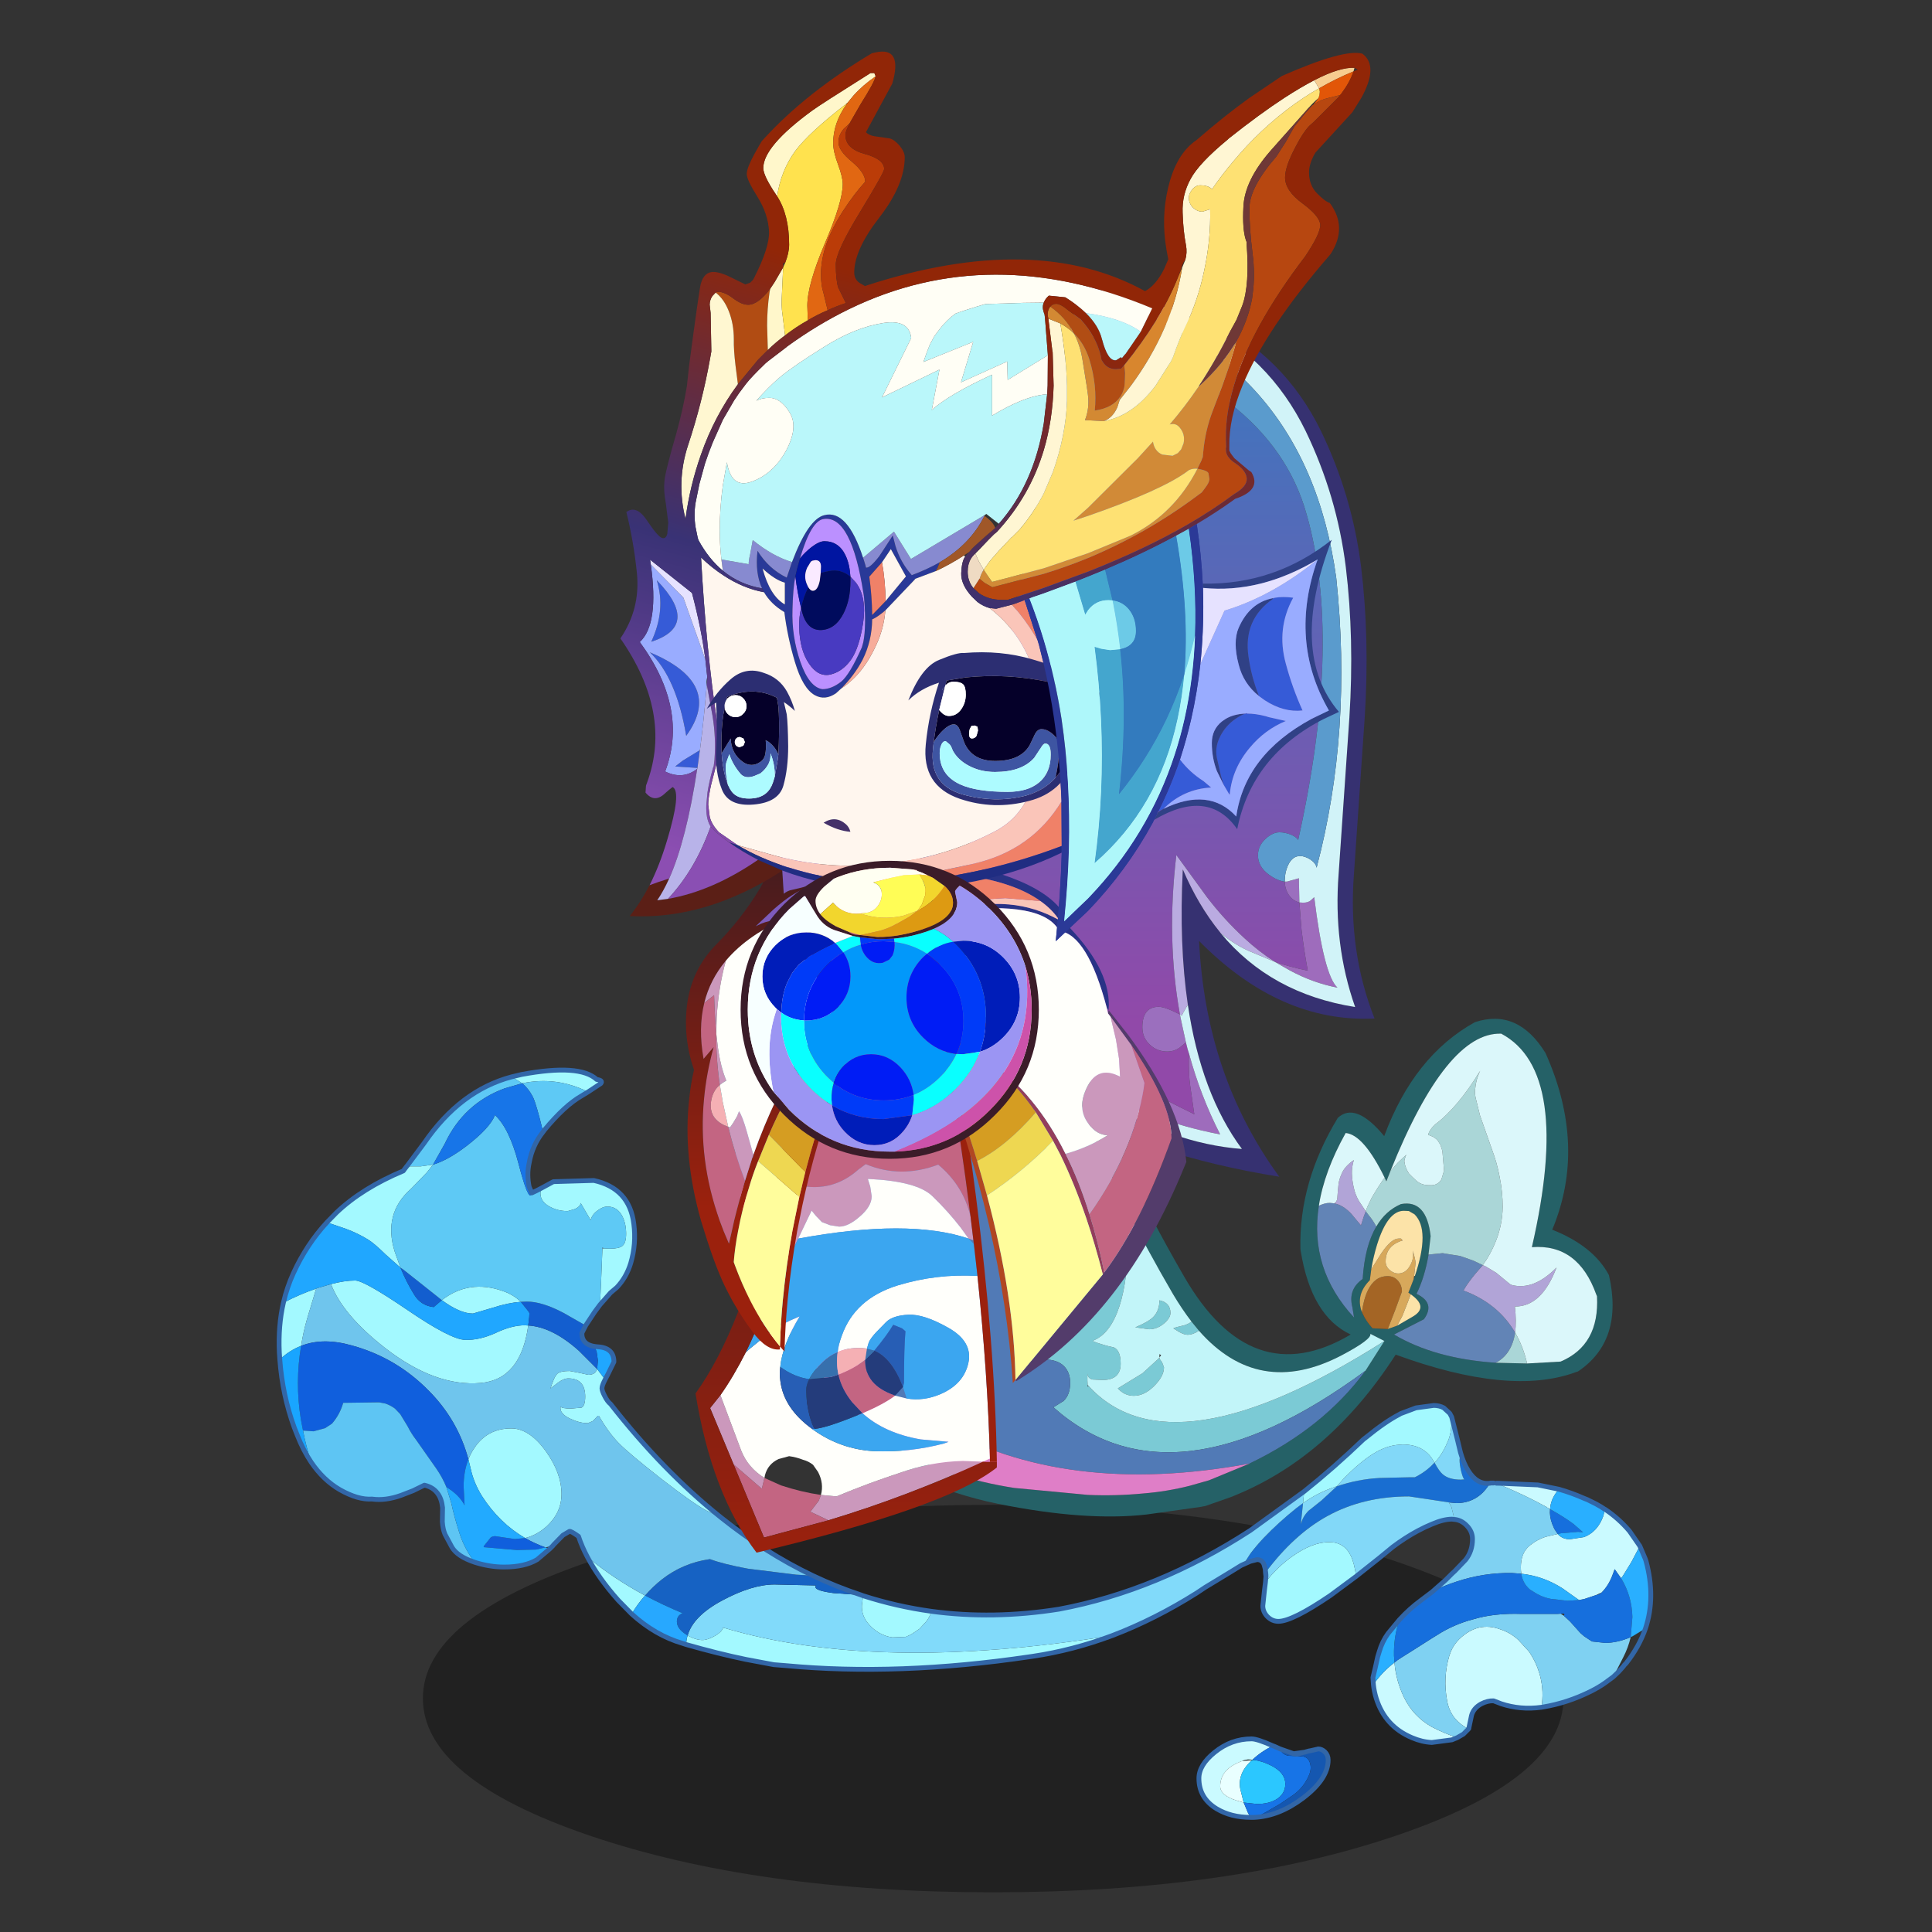 <svg xmlns:ffdec="https://www.free-decompiler.com/flash" xmlns:xlink="http://www.w3.org/1999/xlink" ffdec:objectType="frame" height="90" width="90" xmlns="http://www.w3.org/2000/svg"><rect width="100%" height="100%" fill="#333333" stroke="none"/><use ffdec:characterId="23" height="86.2" transform="translate(11.15 2.4)" width="66.3" xlink:href="#a"/><defs><use ffdec:characterId="1" height="34.45" width="101.4" xlink:href="#b" id="k"/><use ffdec:characterId="3" height="157.1" width="287.55" xlink:href="#c" id="l"/><use ffdec:characterId="5" height="185.95" width="90.05" xlink:href="#d" id="m"/><use ffdec:characterId="7" height="124.85" width="188.2" xlink:href="#e" id="n"/><use ffdec:characterId="9" height="142.95" width="62.95" xlink:href="#f" id="o"/><use ffdec:characterId="11" height="115.15" width="62.4" xlink:href="#g" id="p"/><use ffdec:characterId="13" height="108.35" width="35.45" xlink:href="#h" id="q"/><use ffdec:characterId="15" height="185.85" width="156.7" xlink:href="#i" id="r"/><use ffdec:characterId="21" height="62.25" width="62.3" xlink:href="#j" id="s"/><g id="a" transform="translate(-11.15 -2.4)"><use ffdec:characterId="2" height="34.45" transform="translate(19.7 70.1) scale(.524)" width="101.4" xlink:href="#k"/><use ffdec:characterId="4" height="157.1" transform="matrix(.223 0 0 .223 12.889 49.739)" width="287.55" xlink:href="#l"/><use ffdec:characterId="6" height="185.95" transform="matrix(.223 0 0 .223 43.95 13.35)" width="90.05" xlink:href="#m"/><use ffdec:characterId="8" height="124.85" transform="matrix(.223 0 0 .223 33.15 42.8)" width="188.2" xlink:href="#n"/><use ffdec:characterId="10" height="142.95" transform="matrix(.223 0 0 .223 32.4 40.45)" width="62.95" xlink:href="#o"/><use ffdec:characterId="12" height="115.15" transform="matrix(.223 0 0 .223 41.35 38.75)" width="62.4" xlink:href="#p"/><use ffdec:characterId="14" height="108.35" transform="matrix(.223 0 0 .223 31.95 38.8)" width="35.45" xlink:href="#q"/><use ffdec:characterId="20" height="185.85" transform="matrix(.223 0 0 .223 28.9 2.4)" width="156.7" xlink:href="#r"/><use ffdec:characterId="22" height="62.25" transform="matrix(.223 0 0 .223 34.5 40.1)" width="62.3" xlink:href="#s"/></g><g id="c"><path d="m48.6 1.4 2.1-.5q12.1-2.25 15.65 1.05 1.4.2.85.85l-2.65 1.75q-6.6-3.3-13.75-1.8L48.6 1.4m6.3 23.2 2.4-1.3 8.45-.25q7.45 1.65 8.35 9.05.55 4.2-.65 8.25-.9 2.95-2.9 5.05l-1.3 1.1-2.2 2.5.25-5.6.25-6.15h.3l1.3.05q1.9 0 2.6-.6.75-.65.75-2.5 0-2.05-.75-3.6-1.05-2.1-3.15-2.1-1 0-2.1.85-1.2.9-1.4 2l-2.1-3.6q-.05.7-1.15 1.25l-1.55.45q-2.1 0-3.8-.95-1.9-1.05-1.9-2.75 0-.45.3-1.15m13.2 40.05q-.65 1.25-.65 1.8t.55 1.6q.6 1.2 1.25 1.7 11 14.05 23 23.65l-3-1.4q-2.8-1.5-9.5-6.7-6.7-5.25-8.8-7.4-2.15-2.2-4.15-5.7h-.2l-1.05 1.1-1.05.45q-1.7 0-3.6-.9-2.35-1.05-2.1-2.55.35.4 2.2.4l2.2-.2q.75-.4.75-2.3 0-3.8-3.55-3.8-.95 0-2.15.9l-1.55 1.2q.75-2.45 1.45-3.1.65-.55 2.55-.55l2.1.4 1.8.4q1.2 0 1.65-.8l.2-.4 1.65 2.2M122 109.8q7 2.25 14.25 3.25-.25 1.05-1 2.05l-1.45 1.6-1.7 1.15-1.2.55-2.8.1q-1.45-.2-2.75-.95-1.55-.9-2.65-2.4-1.05-1.55-.95-3.4l.25-1.95M214.15 88q6.2-4.95 12.35-10.85l.45-.35q4.1-3.35 7.1-4.9.15-.1.25-.15l3.2-1.2 3.7-.5q1.2 0 2.1.5l1.25 1.15q.75 2.65-.25 5.5l-.25.55q-1 2.45-2.65 4.25l-.1-.1q-1.95-3.7-6.6-3.7l-.65.05q-2.7.15-5.5 1.9-2.6 1.6-6 5l-1.6 1.8-.35.1q-3.6 1.2-6.7 3.4l.25-2.45M225 105.75l-5.4 4q-7.95 5.4-10.85 5.4-1.3 0-2.3-1-.95-1-.95-2.25l.35-3.3.2-1.6q2.3-3.05 5.5-5.35 4.25-3.05 7.8-3.05 3.2 0 4.55 2.9.7 1.45 1.1 4.25m-50.9 12.35q-8.25 3.1-16.65 4.35l-.7.1q-27.4 4.05-50.9 1.85l-2.5-.2-5.85-1.1q-5.6-1.15-12.45-3.1 0-1 .3-1.9 1.7.95 3.1.95 1.1 0 2.65-.9 1.45-.85 1.65-1.7 32.05 9.6 81.35 1.65m-100.45-4.5-2.8-2.85q-4.1-4.6-6.45-9.05 5.5 4.55 12.05 8.05-1.55 1.75-2.8 3.85M.15 60.45l-.1-1.5Q-.2 53.4.9 48.6q3.45-1.8 6.85-2.95l-1.9 6.3q-.8 2.8-1.25 5.65-2.45.95-4.45 2.85M10 31.8l1.95-2q5.4-5.15 14-8.75l.25-.35.5-.65.15.05h2.75l2.55-.35-1.3 1.65-3.3 3.4q-5.85 5.15-3.4 13.1l1.2 3.35-3.05-2.7q-2.4-2.35-3.7-3.15-2.2-1.35-4.65-2.25L10 31.8m42.05 21.55q-1.55 11.25-9.9 12-9.5.85-20-7.3-8.85-6.9-11.3-13.35 2.85-.75 5.05-.75 1.85 0 10.9 6.15 9 6.15 12.05 6.25 3 .1 6.4-1.45 3.35-1.6 6.1-1.6l.7.05M39.55 81.3q.5-1.3 1.3-2.45 2.7-4 7.65-4 3.8 0 7.25 4.8Q59 84.2 59 88.55q0 3.85-3.05 6.7-2.1 1.9-4.55 2.5-5.4-3.15-9-8.75-1.75-2.8-2.4-5.85l-.45-1.85M34 48.05q5.7-4.4 12.75-1.9 2.2.75 3.75 2.25-2.65.2-5.75 1.2l-4.25 1.25q-2.7 0-6.5-2.8" fill="#a3f9ff" fill-rule="evenodd" transform="translate(.5 .5)"/><path d="M254.3 86.3h.4l1.25.05 7 .3 4.4.9q-1.55 1.75-1.8 3.7l-.05.45-.65-.35-.1-.1q-4.5-2.45-8.8-4.25l-1.25-.55-.4-.15m22.65 5.45h.05q2.85 1.9 5.1 4.55l2.15 3.1-.15.3-1.6 3.05-1.75 2.85-.4.55-1.35-1.9-.5 1.35q-.8 2.1-2.25 3.55l-.5.2-.6.3-2.55.85-1.05.2-3.45-2.45q-4-2.55-8.6-3.05-.2-1.3 0-2.65.3-2.1 1.9-3.35 1.45-1.15 3.15-1.7l2.55-.6q.95 1.1 2.55 1.1l2.95-.45q2.85-1.1 4.05-4.45l.3-1.35M263.7 133.1q-4.4.6-8.45-.75l-.5-.2-1.05-.4q-1.25-.05-2.6.65-1.6.9-2 2.4l-.55 2.6v.1l-.1.1q-3.75-1.9-4.45-5.85-.9-4.8.45-9.4l.35-.95q.6-1.4 1.7-2.5 3.95-3.85 8.7-2.05 2 .65 3.65 2.15l2.2 2.4q1.65 2.35 2.4 5.25.8 3.2.25 6.45m-17.6 6.35-1.1.45-4.2.55q-2.05-.1-4.15-1-5.6-2.35-7.45-8.2-.45-1.45-.6-2.9 1.85-2.65 4.4-4.6.3 3.7 1.95 7.2 1.95 4.05 5.85 6.25l.1.05q2.5 1.3 5.2 2.2m-43.15 16.65q-4.1 0-7.1-1.8-3.7-2.25-3.7-6.35 0-2.8 3.3-5.45 3.45-2.8 7.7-2.8 1.2 0 4.45 1.45-2.4 1.15-4.25 2.9l-.95-.05-.85.15-.3.15q-4.65 1.65-4.65 5.3 0 1.9 3.35 2.95l1.55.45.9 2.15.55.95" fill="#cafaff" fill-rule="evenodd" transform="translate(.5 .5)"/><path d="m203.25 144.15-.3.25q-2.75 2.65-2.15 5.8l.7 2.8-1.55-.45q-3.35-1.05-3.35-2.95 0-3.65 4.65-5.3h.3l1.7-.15" fill="#e9ffff" fill-rule="evenodd" transform="translate(.5 .5)"/><path d="m201.5 153-.7-2.8q-.6-3.15 2.15-5.8l.3-.25.4-.05q1.8.25 3.65 1.2 2.9 1.5 2.9 3.8 0 2.1-1.9 3.25-1.6.95-4.05.95l-2.75-.3" fill="#2bc7ff" fill-rule="evenodd" transform="translate(.5 .5)"/><path d="m209.1 141.8.4.7q.75.8 1.95.75l2.2.1q1.4.1 1.75 1.55.3 1.2-.3 2.5-1.05 2.4-3.15 3.95l-2.8 1.9-3.8 2.2-1.65.65h-.75l-.55-.95-.9-2.15 2.75.3q2.45 0 4.05-.95 1.9-1.15 1.9-3.25 0-2.3-2.9-3.8-1.85-.95-3.65-1.2l-.3-.05q1.85-1.75 4.25-2.9l.4.15 1.1.5" fill="#1774e7" fill-rule="evenodd" transform="translate(.5 .5)"/><path d="m209.1 141.8 2.85 1 .7.1 1.3-.35.15-.05.3-.05.1-.05.75-.2h.1l1.75-.4q.7 0 1.35.6.7.7.7 1.7 0 4-5.3 8-5 3.75-10.15 4l1.65-.65 3.8-2.2 2.8-1.9q2.1-1.55 3.15-3.95.6-1.3.3-2.5-.35-1.45-1.75-1.55l-2.2-.1q-1.2.05-1.95-.75l-.4-.7" fill="#1557b0" fill-rule="evenodd" transform="translate(.5 .5)"/><path d="m252.95 86.3.15-.05h.65l.55.05.4.15 1.25.55q4.3 1.8 8.8 4.25l.1.1.65.35q-.15 1.5.45 3.1l.45 1.05.7 1.05-2.55.6q-1.7.55-3.15 1.7-1.6 1.25-1.9 3.35-.2 1.35 0 2.65l-1.95-.15q-5.95-.1-11.6 1.8-2.45.8-4.8 1.9l2.55-2.25 1.35-1.35.55-.5 2.25-2.35q1.45-1.8 1.45-4.35 0-1.65-1.3-2.9-1.1-1.1-2.55-1.2l-.05-.55-.5-2.05-.55-.95 1.6.15q2.85 0 4.95-1.7 1.15-.95 2.05-2.45m25.75 40.45L277 128q-1.35.95-2.95 1.75-4.9 2.45-10.05 3.3l-.3.05q.55-3.25-.25-6.45-.75-2.9-2.4-5.25l-2.2-2.4q-1.65-1.5-3.65-2.15-4.75-1.8-8.7 2.05-1.1 1.1-1.7 2.5l-.35.95q-1.35 4.6-.45 9.4.7 3.95 4.45 5.85v.05l-1.05 1.05-1.3.75q-2.7-.9-5.2-2.2l-.1-.05q-3.9-2.2-5.85-6.25-1.65-3.5-1.95-7.2.65-.55 1.4-1l2.15-1.35 4.25-2.7 1.05-.65q3.5-2.25 7.5-3.3 4.4-1.35 10.2-1.15h7.55l.6-.05.65.4 1.35 1.25 2.15 2.4.75.65 1.65 1.1 2.75.3q2.55 0 5.35-1.2-.5 2.15-1.55 4.2l-2.1 4.1" fill="#7fd1f2" fill-rule="evenodd" transform="translate(.5 .5)"/><path d="M234.05 114.8q2.05-2.25 4.5-4.05l2.25-1.7.35-.3q2.35-1.1 4.8-1.9 5.65-1.9 11.6-1.8l1.95.15.05.3q.35 1.8 1.75 3l1.45.9q1.35.75 2.9 1.05l3.5.4 2.4-.15 1.05-.2 2.55-.85q.65-.1 1.1-.5 1.45-1.45 2.25-3.55l.5-1.35 1.35 1.9q2.25 3.7 2.35 8.1l-.35 4.2q-2.8 1.2-5.35 1.2l-2.75-.3-1.65-1.1-.75-.65-2.15-2.4-1.35-1.25q.5-.55-.65-.4l-.7.05h-7.45q-5.8-.2-10.2 1.15-4 1.05-7.5 3.3l-1.05.65-4.25 2.7-2.15 1.35q-.75.45-1.4 1l-.1-1.45v-.9q.05-3.4 1.15-6.6m33.05-17.9-.7-1.05-.45-1.05q-.6-1.6-.45-3.1 2.95 1.65 4.9 3.1l2 1.75-1.05-.1-3.55.3-.7.15" fill="#166fdd" fill-rule="evenodd" transform="translate(.5 .5)"/><path d="M267.35 87.55q2.65.75 5.25 1.9l.75.3.5.25q1.2.55 2.35 1.25l.75.5-.3 1.35q-1.2 3.35-4.05 4.45l-2.95.45q-1.6 0-2.55-1.1l.7-.15 3.55-.3 1.05.1-2-1.75q-1.95-1.45-4.9-3.1l.05-.45q.25-1.95 1.8-3.7m16.9 11.85 1.15 2.7.15.45q2.05 7.55-.1 14.05l-2.6 1.6-.5.25.35-4.2q-.1-4.4-2.35-8.1l.4-.55 1.75-2.85 1.6-3.05.15-.3m-55.65 28.95-.1-1.45.5-2.1.5-2.25.35-1.15q.6-2.05 1.8-3.7l2.4-2.9q-1.1 3.2-1.15 6.6v.9l.1 1.45q-2.55 1.95-4.4 4.6m42.95-17.65-2.4.15-3.5-.4q-1.55-.3-2.9-1.05l-1.45-.9q-1.4-1.2-1.75-3l-.05-.3q4.6.5 8.6 3.05l3.45 2.45" fill="#29afff" fill-rule="evenodd" transform="translate(.5 .5)"/><path d="M246.8 79.9q.65 2.25 1.6 3.75 1.85 3 4.55 2.65-.9 1.5-2.05 2.45-2.1 1.7-4.95 1.7l-1.6-.15-3.6-.55-4.7-.7q-9.6 0-17.05 4.1-7 3.85-12.9 11.75l-.1-.7-.25-.9-.05-.15q-.45-.9-1.4-.9l-1.4.35-1.45.65 1.45-2.25q1.2-1.6 2.75-3.25 3.15-3.3 6.85-6.25l1.4-1.05-.4 3.8v.6q.25-1.5 1.55-2.8l2.7-2.15 3.2-2.95q4.35-1.5 8.95-1.75l4.15-.1 2.3-.05h.9l.6-.3q2-1.1 3.5-2.75l.05.05q.95 1.75 1.65 2.35 1.3 1.15 3.8 1.15l.75-.05q-.3-.25-.65-1.65-.35-1.45-.35-2.45l.2-1.5" fill="#196ed1" fill-rule="evenodd" transform="translate(.5 .5)"/><path d="m244.55 71.7.4.75 1.2 4.75.65 2.7-.2 1.5q0 1 .35 2.45.35 1.4.65 1.65l-.75.05q-2.5 0-3.8-1.15-.7-.6-1.65-2.35V82q1.65-1.8 2.65-4.25l.25-.55q1-2.85.25-5.5m.9 22.15-.45-.05q-1.75 0-4.2 1.05-1.35.55-2.95 1.4-2.6 1.4-5.2 3.35l-2.8 2.3-4.85 3.85q-.4-2.8-1.1-4.25-1.35-2.9-4.55-2.9-3.55 0-7.8 3.05-3.2 2.3-5.5 5.35l.1-1.2v-.35l-.05-.55Q212 97 219 93.15q7.45-4.1 17.05-4.1l4.7.7 3.6.55.55.95.5 2.05.05.55m-24.5-6.9 1.6-1.8q3.4-3.4 6-5 2.8-1.75 5.5-1.9l.65-.05q4.65 0 6.6 3.7l.05.1q-1.5 1.65-3.5 2.75l-.6.3h-.9l-2.3.05-4.15.1q-4.6.25-8.95 1.75l-3.2 2.95-2.7 2.15q-1.3 1.3-1.55 2.8v-.6l.4-3.8q3.1-2.2 6.7-3.4l.35-.1" fill="#82d8f8" fill-rule="evenodd" transform="translate(.5 .5)"/><path d="m121.6 109.65.4.15-.25 1.95q-.1 1.85.95 3.4 1.1 1.5 2.65 2.4 1.3.75 2.75.95l2.8-.1 1.2-.55 1.7-1.15 1.45-1.6q.75-1 1-2.05 12.9 1.75 26.7-.45 20.55-3.85 39.95-16.45L214.15 88l-.25 2.45-1.4 1.05q-3.7 2.95-6.85 6.25-1.55 1.65-2.75 3.25l-1.45 2.25-.45.2-2.6 1.6-3.3 2-1.65 1-1.35.9-.45.3q-8.65 5.45-17.55 8.85-49.3 7.95-81.35-1.65-.2.85-1.65 1.7-1.55.9-2.65.9-1.4 0-3.1-.95 1.15-4.05 7.2-7.3 6.25-3.35 10.95-3.35l8.6.2-.05.35q0 .75 3.8 1.25l5.75.4" fill="#81dafa" fill-rule="evenodd" transform="translate(.5 .5)"/><path d="M111.5 105.6q4.95 2.35 10.1 4.05l-5.75-.4q-3.8-.5-3.8-1.25l.05-.35-8.6-.2q-4.7 0-10.95 3.35-6.05 3.25-7.2 7.3l-.15-.1q-2.1-1.25-2.1-2.8 0-1.3 1.2-1.75-4.1-1.7-7.85-3.7 1.6-1.85 3.5-3.35 4.4-3.45 10.05-4.25 2.8 1.05 7.95 2L108 105.4l3.5.2" fill="#1662c3" fill-rule="evenodd" transform="translate(.5 .5)"/><path d="m85.05 120-.75-.25q-5.7-1.65-10.65-6.15 1.25-2.1 2.8-3.85 3.75 2 7.85 3.7-1.2.45-1.2 1.75 0 1.55 2.1 2.8l.15.1q-.3.9-.3 1.9" fill="#27a8ff" fill-rule="evenodd" transform="translate(.5 .5)"/><path d="M92.25 93.4q9.3 7.45 19.25 12.2l-3.5-.2-10.05-1.25q-5.15-.95-7.95-2-5.65.8-10.05 4.25-1.9 1.5-3.5 3.35-6.55-3.5-12.05-8.05-1.15-2.15-1.85-4.3-1.6-1.15-1.9-1.05l-1.35.8-1.95 2-.15.2-1.55.35q-2.25-.8-4.25-1.95 2.45-.6 4.55-2.5Q59 92.4 59 88.55q0-4.35-3.25-8.9-3.45-4.8-7.25-4.8-4.95 0-7.65 4-.8 1.15-1.3 2.45-2.2-8.2-8.25-14.3-6.8-6.95-16.15-9.5-6-1.7-10.55.1.45-2.85 1.25-5.65l1.9-6.3.2-.1 2.9-.85q2.45 6.45 11.3 13.35 10.5 8.15 20 7.3 8.35-.75 9.9-12 5 .3 10.55 5.25l3.85 3.85-.2.4q-.45.8-1.65.8l-1.8-.4-2.1-.4q-1.9 0-2.55.55-.7.65-1.45 3.1l1.55-1.2q1.2-.9 2.15-.9 3.55 0 3.55 3.8 0 1.9-.75 2.3l-2.2.2q-1.85 0-2.2-.4-.25 1.5 2.1 2.55 1.9.9 3.6.9l1.05-.45 1.05-1.1h.2q2 3.5 4.15 5.7 2.1 2.15 8.8 7.4 6.7 5.2 9.5 6.7l3 1.4" fill="#6fc5ed" fill-rule="evenodd" transform="translate(.5 .5)"/><path d="M4.6 57.6q4.55-1.8 10.55-.1Q24.5 60.05 31.3 67q6.05 6.1 8.25 14.3-1 2.55-1 5.65l.2 3.95q-1.1-2.15-3.8-3.8-.85-2.05-2.1-3.85L28.6 77.2q-1-1.3-1.75-2.8l-1.55-2.55-1.1-1.15q-.95-.7-2-1.05l-1.3-.25-7.5.1q-.7 2.45-2.35 4.35l-1.45.95-2.4.65L5 75.3l-.45-2.35q-1.25-7.7.05-15.35m46.8 40.15q2 1.15 4.25 1.95l-1.95.45-4 .1-3.55-.3-3.4-.3v-.2l1.2-1.5q.35-.6 1.2-.6l2 .3 2.1.3 2.15-.2" fill="#105fdd" fill-rule="evenodd" transform="translate(.5 .5)"/><path d="M40.85 102.8q-3.6-1.2-4.75-3.15l-1.45-2.7q-.45-1.1-.55-2.6l.05-2.95q-.2-1.9-1.05-3-.95-1.3-2.75-1.7L28 87.85l-2.45.95q-3.3 1.2-6.15.8-2.9.2-6.7-1.95-3.45-2-6-5.75-1.05-3.25-1.7-6.6l2.2.15 2.4-.65 1.45-.95q1.65-1.9 2.35-4.35l7.5-.1 1.3.25q1.05.35 2 1.05l1.1 1.15 1.55 2.55q.75 1.5 1.75 2.8l4.25 6.05q1.25 1.8 2.1 3.85l1 3.25q.65 3 1.6 5.95.95 3.2 2.9 5.95l.4.55" fill="#5ec5f3" fill-rule="evenodd" transform="translate(.5 .5)"/><path d="m56.55 100-2.65 2.25q-2.6 1.55-6.9 1.55-2.95 0-6-.95l-.15-.05-.4-.55q-1.95-2.75-2.9-5.95-.95-2.95-1.6-5.95l-1-3.25q2.7 1.65 3.8 3.8l-.2-3.95q0-3.1 1-5.65l.45 1.85q.65 3.05 2.4 5.85 3.6 5.6 9 8.75l-2.15.2-2.1-.3-2-.3q-.85 0-1.2.6l-1.2 1.5v.2l3.4.3 3.55.3 4-.1 1.95-.45.9.3" fill="#2af" fill-rule="evenodd" transform="translate(.5 .5)"/><path d="M6.7 81.9q-1.65-2.45-2.9-5.65l-.65-1.65Q.7 67.85.15 60.45q2-1.9 4.45-2.85-1.3 7.65-.05 15.35L5 75.3q.65 3.35 1.7 6.6" fill="#19a5ff" fill-rule="evenodd" transform="translate(.5 .5)"/><path d="m66.1 57.75.5.05q3.35.2 3.35 3.15L68.7 63.5l-.6 1.15-1.65-2.2.15-1.8-.25-1.75q-.2-.35-.25-1.15M.9 48.6q.75-3.25 2.1-6.2 2.75-6 7-10.6l3.95 1.35q2.45.9 4.65 2.25 1.3.8 3.7 3.15l3.05 2.7q1.2 2.95 2.9 5.7 1.4 2.25 4.05 2.55l1.7-1.45q3.8 2.8 6.5 2.8l4.25-1.25q3.1-1 5.75-1.2l1.6 2 .2.35-.05.85-.2 1.75-.7-.05q-2.75 0-6.1 1.6-3.4 1.55-6.4 1.45-3.05-.1-12.05-6.25-9.05-6.15-10.9-6.15-2.2 0-5.05.75l-2.9.85-.2.1Q4.35 46.8.9 48.6" fill="#20a7ff" fill-rule="evenodd" transform="translate(.5 .5)"/><path d="m64.05 53.35-.8 1.6q0 2.45 2.85 2.8.05.8.25 1.15l.25 1.75-.15 1.8-3.85-3.85q-5.55-4.95-10.55-5.25l.2-1.75.05-.85-.2-.35-1.6-2 1.25-.05q3.2 0 7.65 2.35l4.65 2.65M34 48.05l-1.7 1.45q-2.65-.3-4.05-2.55-1.7-2.75-2.9-5.7l.65.45 7 5.55 1 .8" fill="#135ecf" fill-rule="evenodd" transform="translate(.5 .5)"/><path d="m48.6 1.4 2.2 1.35q7.15-1.5 13.75 1.8l-1.4.85q-3.5 2-7.75 7.15l-.25.35Q53.75 7.05 53 5.55q-.85-1.65-2.2-2.8L47.15 3.8q-8.6 3.15-12.55 11.6l-2.45 4.35q3.05-.9 6.95-3.85 4.95-3.8 6-6.5 3 2.75 4.95 10.25 1.7 6.55 2.45 6.55l1.25-1 1.15-.6q-.3.7-.3 1.15 0 1.7 1.9 2.75 1.7.95 3.8.95l1.55-.45q1.1-.55 1.15-1.25l2.1 3.6q.2-1.1 1.4-2 1.1-.85 2.1-.85 2.1 0 3.15 2.1.75 1.55.75 3.6 0 1.85-.75 2.5-.7.6-2.6.6l-1.3-.05-.3-.2v.2l-.25 6.15-.25 5.6-1.15 1.55-1.85 2.8-4.65-2.65q-4.45-2.35-7.65-2.35l-1.25.05q-1.55-1.5-3.75-2.25-7.05-2.5-12.75 1.9l-1-.8-7-5.55-.65-.45-1.2-3.35q-2.45-7.95 3.4-13.1l3.3-3.4 1.3-1.65-2.55.35h-2.75l-.1-.1 3.55-4.75q7.55-11 18.3-13.85" fill="#5ec9f5" fill-rule="evenodd" transform="translate(.5 .5)"/><path d="M55.15 12.9q-2.25 2.8-2.9 6.45-.55 2.45 0 5.05l.55 1.25.95-.45-1.25 1q-.75 0-2.45-6.55-1.95-7.5-4.95-10.25-1.05 2.7-6 6.5-3.9 2.95-6.95 3.85l2.45-4.35q3.95-8.45 12.55-11.6l3.65-1.05q1.35 1.15 2.2 2.8.75 1.5 2.15 7.35" fill="#1775e8" fill-rule="evenodd" transform="translate(.5 .5)"/><path d="M64.55 4.55 67.2 2.8q.55-.65-.85-.85Q62.8-1.35 50.7.9l-2.1.5Q37.85 4.25 30.3 15.25L26.75 20l-.05.05-.5.65-.25.35q-8.6 3.6-14 8.75l-1.95 2q-4.25 4.6-7 10.6-1.35 2.95-2.1 6.2-1.1 4.8-.85 10.35l.1 1.5q.55 7.4 3 14.15l.65 1.65q1.25 3.2 2.9 5.65 2.55 3.75 6 5.75 3.8 2.15 6.7 1.95 2.85.4 6.15-.8l2.45-.95 2.35-1.15q1.8.4 2.75 1.7.85 1.1 1.05 3l-.05 2.95q.1 1.5.55 2.6l1.45 2.7q1.15 1.95 4.75 3.15l.15.05q3.05.95 6 .95 4.3 0 6.9-1.55l2.65-2.25.65-.65.15-.2 1.95-2 1.35-.8q.3-.1 1.9 1.05.7 2.15 1.85 4.3 2.35 4.45 6.45 9.05l2.8 2.85q4.95 4.5 10.65 6.15l.75.25q6.85 1.95 12.45 3.1l5.85 1.1 2.5.2q23.5 2.2 50.9-1.85l.7-.1q8.4-1.25 16.65-4.35 8.9-3.4 17.55-8.85l.45-.3 1.35-.9 1.65-1 3.3-2 2.6-1.6.45-.2 1.45-.65 1.4-.35q.95 0 1.4.9l.05.15.25.9.1.7.05.55v.35l-.1-.85-.05-.75M64.55 4.55l-1.4.85q-3.5 2-7.75 7.15l-.25.35q-2.25 2.8-2.9 6.45-.55 2.45 0 5.05l.55 1.25.95-.45 1.15-.6 2.4-1.3 8.45-.25q7.45 1.65 8.35 9.05.55 4.2-.65 8.25-.9 2.95-2.9 5.05l-1.3 1.1-2.2 2.5-1.15 1.55-1.85 2.8-.8 1.6q0 2.45 2.85 2.8l.5.05q3.35.2 3.35 3.15L68.7 63.5l-.6 1.15q-.65 1.25-.65 1.8t.55 1.6q.6 1.2 1.25 1.7 11 14.05 23 23.65 9.3 7.45 19.25 12.2 4.95 2.35 10.1 4.05l.4.15q7 2.25 14.25 3.25 12.9 1.75 26.7-.45 20.55-3.85 39.95-16.45L214.15 88q6.2-4.95 12.35-10.85l.45-.35q4.1-3.35 7.1-4.9.15-.1.25-.15l3.2-1.2 3.7-.5q1.2 0 2.1.5l1.25 1.15.4.75 1.2 4.75.65 2.7q.65 2.25 1.6 3.75 1.85 3 4.55 2.65l.15-.05h.65m.55.05h.4l1.25.05 7 .3 4.4.9q2.65.75 5.25 1.9l.75.3.5.25q1.2.55 2.35 1.25l.75.5h.05q2.85 1.9 5.1 4.55l2.15 3.1 1.15 2.7.15.45q2.05 7.55-.1 14.05-1.3 3.8-4.05 7.3l-.35.35-.3.4-.95 1.05-1.1 1.05L277 128q-1.35.95-2.95 1.75-4.9 2.45-10.05 3.3l-.3.05q-4.4.6-8.45-.75l-.5-.2-1.05-.4q-1.25-.05-2.6.65-1.6.9-2 2.4l-.55 2.6v.1m-.1.1v.05l-1.05 1.05-1.3.75-1.1.45-4.2.55q-2.05-.1-4.15-1-5.6-2.35-7.45-8.2-.45-1.45-.6-2.9l-.1-1.45.5-2.1.5-2.25.35-1.15q.6-2.05 1.8-3.7l2.4-2.9q2.05-2.25 4.5-4.05l2.25-1.7.35-.3 2.55-2.25 1.35-1.35.55-.5 2.25-2.35q1.45-1.8 1.45-4.35 0-1.65-1.3-2.9-1.1-1.1-2.55-1.2l-.45-.05q-1.75 0-4.2 1.05-1.35.55-2.95 1.4-2.6 1.4-5.2 3.35l-2.8 2.3-4.85 3.85-5.4 4q-7.95 5.4-10.85 5.4-1.3 0-2.3-1-.95-1-.95-2.25l.35-3.3.2-1.6.1-1.2m-2.45 50.3q5.15-.25 10.15-4 5.3-4 5.3-8 0-1-.7-1.7-.65-.6-1.35-.6l-1.75.4h-.1l-.75.2-.1.05-.3.05-.15.05-1.3.35-.7-.1-2.85-1-1.1-.5-.4-.15q-3.25-1.45-4.45-1.45-4.25 0-7.7 2.8-3.3 2.65-3.3 5.45 0 4.1 3.7 6.35 3 1.8 7.1 1.8h.75m10.4-13.6-2.15.3" fill="none" stroke="#3266a7" stroke-linecap="round" stroke-linejoin="round" transform="translate(.5 .5)"/></g><g id="d" fill-rule="evenodd"><path d="m28.3.2.05-.2Q42.7.7 55.7 7q15.5 7.5 23.15 23.15 6.55 13.55 8.4 28.45 1.8 14.85.75 31.4l-2.25 32.7q-1.25 16.1 4.3 30.2-19.75.95-36.65-16.2 1.35 28.15 16.75 49.25-55-8.9-69.85-41.5l-.3-.05.45-2.5q32.6 36.05 61.9 38.25Q53.8 168.6 51.05 150 49.2 137.45 50 121.75q3.2 7.5 7.75 13.1l.15.2Q68.35 147.7 86 150.5q-4.6-13.05-3.45-27.8L84.8 90q1.05-16.55-.75-31.4-1.85-14.9-8.4-28.45Q68 14.5 52.5 7 40.95 1.4 28.3.2" fill="#363171"/><path d="M26.55 9.25q41.7 10.95 49.3 38.3l.5 1.8q6.7 26.15-2.25 66.25-.35-.6-1.5-1.1-1.25-.5-2.4-.5-1.4 0-2.85 1.3-1.65 1.5-1.65 3.5 0 2.4 2.35 4.1 1.7 1.2 3.2 1.4h.05q.05 1.8 1.05 3.05.8 1 2 1.3l.45 5.7q.5 4.15 1.3 8.55-3.5-.7-6.9-1.85-3.4-2.2-6.3-4.9-4.25-3.9-7.85-8.6l-6.4-8.8q-2.1 17.65.75 33.3l-1.55-.75q-1.95-.85-2.85-.85-3.45 0-3.45 4.3 0 2.2 1.6 3.65 1.5 1.4 3.65 1.4 1.3 0 2.45-.75l1.4-1.15.35 1.4.3.95-.05 1.1q0 3.45.25 5.3l.9 6.25Q26.75 160.35 3.5 143l-2.6-3.2L26.55 9.25" fill="url(#t)"/><path d="M71.3 124.3h.45l2.5-.7.1 5.05q-1.2-.3-2-1.3-1-1.25-1.05-3.05m-20.65 33.6-1.4 1.15q-1.15.75-2.45.75-2.15 0-3.65-1.4-1.6-1.45-1.6-3.65 0-4.3 3.45-4.3.9 0 2.85.85l1.55.75.15.8 1.1 5.05" fill="#9b6fbe"/><path d="m74.35 128.65.8.05q1.05 0 1.6-.5l.7-.65q2 16.25 4.85 18.9-5.15-1-9.95-3.6l-3.15-1.8q3.4 1.15 6.9 1.85-.8-4.4-1.3-8.55l-.45-5.7M3.5 143q23.25 17.35 48.9 29.9l-.9-6.25q-.25-1.85-.25-5.3l.05-1.1q2.4 8.8 6.5 16.85-30.5-5.65-54.3-34.1" fill="#9e6cbc"/><path d="m57.9 135.05-.15-.2q-4.55-5.6-7.75-13.1-.8 15.7 1.05 28.25l-1 1.75-.25.55-.4-.25q-2.85-15.65-.75-33.3l6.4 8.8q3.6 4.7 7.85 8.6 2.9 2.7 6.3 4.9l-5.6-2.35q-3.1-1.45-5.7-3.65" fill="#baabe1"/><path d="M71.3 124.05q0-1.65.65-3.1.9-2 2.55-2 .95 0 2.1.7 1.2.8 1.35 1.75 7.5-28.4 4.1-60.55-6.6-48-53.95-59.6L28.3.2Q40.95 1.4 52.5 7 68 14.5 75.65 30.15q6.55 13.55 8.4 28.45 1.8 14.85.75 31.4l-2.25 32.7Q81.4 137.45 86 150.5q-17.65-2.8-28.1-15.45 2.6 2.2 5.7 3.65l5.6 2.35 3.15 1.8q4.8 2.6 9.95 3.6-2.85-2.65-4.85-18.9l-.7.65q-.55.5-1.6.5l-.8-.05-.1-5.05-2.5.7h-.45v-.25M.45 141.9l.45-2.1 2.6 3.2q23.8 28.45 54.3 34.1-4.1-8.05-6.5-16.85l-.3-.95-.35-1.4-1.1-5.05-.15-.8.4.25.25-.55 1-1.75q2.75 18.6 11.3 30.15-29.3-2.2-61.9-38.25" fill="#d1f3f8"/><path d="m26.55 9.25 1.55-8q47.35 11.6 53.95 59.6 3.4 32.15-4.1 60.55-.15-.95-1.35-1.75-1.15-.7-2.1-.7-1.65 0-2.55 2-.65 1.45-.65 3.1l-.05.25q-1.5-.2-3.2-1.4-2.35-1.7-2.35-4.1 0-2 1.65-3.5 1.45-1.3 2.85-1.3 1.15 0 2.4.5 1.15.5 1.5 1.1 8.95-40.1 2.25-66.25l-.5-1.8q-7.6-27.35-49.3-38.3" fill="#5a9bcd"/></g><g id="e" fill-rule="evenodd"><path d="m170.35 92.9 7-.4q8.15-3.45 7.6-13.65l-.15-.35q-3.8-10.65-13.45-9.9 8.45-36.7-6.4-44.6-11.45-.4-23.15 28.7l-.85 2.15-.35-.75q-4.4-9-8.15-9.35-4.5 8.05-5.6 15.2-2.05 13.2 7.35 23.35l-.35-2.15q-.95-3.75 2.15-5.9.45-6.95 2.85-10.95 1.9-3.3 5.15-4.7 5.35-1 6.2 6.7l-.45 3.85v.1q-.8 4.65-2.5 8.1 4 1.9 1.55 5.3l-6.25 3.2q8.55 5.05 21.25 5.9l6.55.15M41.65 5.3l-5.95.85q-6.8 1.4-12.5 5.6-6.1 4.4-10.4 10.6-4.05 5.85-6.1 12.8-2 6.9-1.7 14.2l.2 3.1q.45 5.65 1.85 11.25 1.65 6.5 4.2 12.6Q13.7 82.15 17 87.15q4.25 6.4 9.4 12.15 4.6 5.15 10.15 9.5 5.9 4.55 13.2 6.9 6.7 2.15 13.5 3.2l15.35 1.45q5.8.25 11.55-.3 4.95-.4 9.7-1.6l4.05-1.15 8.5-3.5.05-.05q15.3-7.35 24.15-19.35l3.95-6.2-2.95-1.5q.35 1.15-6.1 4.55-17.25 8.95-29.7-5.2l-1.55-1.9q-2-2.6-3.9-5.8Q90.9 69 86.55 60.3q-6.8-13.7-10.85-25.95Q69.45 15.55 49.85 6l-1.1-.55q-3.6-.4-7.1-.15M5.7 77.8Q-1.5 58.9.4 38.65 2.2 19.1 18.05 7.55q14.6-10.6 30.15-6.3 2.4.9 4.65 1.95 18.9 8.85 24.9 26.8 6.75 20.15 20.9 44.65 14.1 24.5 34.85 12.2-8.25-3.85-10.45-17.5l-.05-.4q-.35-13.9 7.8-27.35 3.7-3.45 9.7 3.8 6.2-16.75 18.95-23.8 8.95-2.95 14.75 6.45 8.7 19.45 1.4 36.9 8.6 3.4 11.85 9.5 3.1 13.65-6.45 20.1l-.45.15q-13.75 5.1-37.65-3.65-14.05 21.8-34.55 29.8l-5.15 1.8-1 .2-11.35 1.6q-12.8 1.45-31.1-2.25Q41.5 118.45 27 107.1T5.7 77.8m141.2-3.15q3.25-9.6-.05-12.9l-1.2-.7-1.05-.05q-3.4 0-5.6 7.1-.75 2.45-1.2 5.1l-.3 2.3q-3.05 3.05-1.65 6.7l.2.4q.65 1.45 2 2.95l3.2.15 1.95-.7 3.45-2q3.1-1.95-.6-4.55l-.5-.35.5-1.25.6-1.55.25-.65m-9.7-.75v.1l.1-.1h-.1" fill="#256167"/><path d="M41.65 5.3q3.5-.25 7.1.15l1.1.55q19.6 9.55 25.85 28.35Q79.75 46.6 86.55 60.3l.15 1.7.3 4.5q0 8.85-1.8 14.4-1.85 5.7-5.35 7.15l-.2.2q2.05.8 4.4 1.3 1.4.65 1.4 3.4 0 3.4-3.8 3.4l-2.05-.1Q78.55 96 78.5 95v1.4l.05 1v.35l.2-.15q17.3 18.85 61.8-9.4l-3.95 6.2q-40.3 29.7-65.2 7.65l2.1-1.3q1.4-1.3 1.4-3.8 0-2.25-1.35-3.55-1.4-1.35-4.2-1.35-1.8 0-3.9.7 3.8-5.7 4.8-11.45.95-5.3.95-19.45 0-10.35-2.25-17.55-1.5-4.9-6.5-14.3-6.2-11.7-9.7-16.2-5.2-6.7-11.1-8.5m58.6 78.85 1.55 1.9q-1.25.85-2.4.85-.7 0-1.85-.65l-1.1-.7q.55-.25 2.35-.65.9-.3 1.45-.75m-5.75.4q-1.45 1.2-3.1 1.2l-2.9-.4q2.65-1.1 3.75-2.15 1.3-1.35 1.3-3.5 2.3.5 2.3 2.65 0 1.05-1.35 2.2m-1.05 7.25.1.1.55.75.4 1.05q0 1.8-1.95 3.8-2.1 2.15-4.35 2.15-1.95 0-3.35-1.55L90 94.95l3.45-3.15" fill="#7bcad5"/><path d="M86.55 60.3q4.35 8.7 9.8 18.05 1.9 3.2 3.9 5.8-.55.45-1.45.75-1.8.4-2.35.65l1.1.7q1.15.65 1.85.65 1.15 0 2.4-.85 12.45 14.15 29.7 5.2 6.45-3.4 6.1-4.55l2.95 1.5q-44.5 28.25-61.8 9.4l-.2-.2-.05-1V95q.05 1 1.1 1.25l2.05.1q3.8 0 3.8-3.4 0-2.75-1.4-3.4-2.35-.5-4.4-1.3l.2-.2q3.5-1.45 5.35-7.15Q87 75.35 87 66.5l-.3-4.5-.15-1.7m7.95 24.25q1.35-1.15 1.35-2.2 0-2.15-2.3-2.65 0 2.15-1.3 3.5-1.1 1.05-3.75 2.15l2.9.4q1.65 0 3.1-1.2m-.95 7.35v-.25l-.1.15L90 94.95l-5.15 3.15q1.4 1.55 3.35 1.55 2.25 0 4.35-2.15 1.95-2 1.95-3.8l-.4-1.05-.55-.75m0-.25.35-.5-.35-.2v.7" fill="#c2f5f9"/><path d="m5.2 52.45-.2-3.1q-.3-7.3 1.7-14.2 2.05-6.95 6.1-12.8 4.3-6.2 10.4-10.6 5.7-4.2 12.5-5.6l5.95-.85q5.9 1.8 11.1 8.5 3.5 4.5 9.7 16.2 5 9.4 6.5 14.3 2.25 7.2 2.25 17.55 0 14.15-.95 19.45-1 5.75-4.8 11.45 2.1-.7 3.9-.7 2.8 0 4.2 1.35 1.35 1.3 1.35 3.55 0 2.5-1.4 3.8l-2.1 1.3q24.9 22.05 65.2-7.65-8.85 12-24.15 19.35l-.05.05q-77 14.25-107.2-61.35" fill="#517ab6"/><path d="m112.4 113.8-8.5 3.5-4.05 1.15q-4.75 1.2-9.7 1.6-5.75.55-11.55.3l-15.35-1.45q-6.8-1.05-13.5-3.2-7.3-2.35-13.2-6.9-5.55-4.35-10.15-9.5-5.15-5.75-9.4-12.15-3.3-5-5.75-10.85-2.55-6.1-4.2-12.6-1.4-5.6-1.85-11.25 30.2 75.6 107.2 61.35" fill="#df7ec7"/><path d="m141.25 85.7-3.2-.15q-1.35-1.5-2-2.95l-.2-.4q.35-2.75 1.25-4.6 1.45-2.95 4.1-2.95 1.4 0 2.25 1.05.75.9.75 2.2l-1.45 3.95-1.5 3.85" fill="#a46525"/><path d="m137.8 73.2 2.15-3.4q2.05-3 3.55-3h.5l.35.4q-3.55 1.05-3.55 4.4 0 1.15 1 1.9.8.6 1.6.6 1.6 0 2.5-1.65.9-1.55.55-3.15.6 1.9.6 2.65l-.3 2.65-.1.7-.6 1.55-.5 1.25.5.35-.8 2.1-.95 2.4-1.1 2.05-1.95.7 1.5-3.85 1.45-3.95q0-1.3-.75-2.2-.85-1.05-2.25-1.05-2.65 0-4.1 2.95-.9 1.85-1.25 4.6-1.4-3.65 1.65-6.7l.3-2.3" fill="#d7a85b"/><path d="M137.8 73.2q.45-2.65 1.2-5.1 2.2-7.1 5.6-7.1l1.05.05 1.2.7q3.3 3.3.05 12.9l-.15-.05.3-2.65q0-.75-.6-2.65.35 1.6-.55 3.15-.9 1.65-2.5 1.65-.8 0-1.6-.6-1-.75-1-1.9 0-3.35 3.55-4.4l-.35-.4h-.5q-1.5 0-3.55 3l-2.15 3.4m8.25 5.25q3.7 2.6.6 4.55l-3.45 2 1.1-2.05.95-2.4.8-2.1" fill="#fce3a8"/><path d="M163.8 92.75q-12.7-.85-21.25-5.9l6.25-3.2q2.45-3.4-1.55-5.3 1.7-3.45 2.5-8.1v-.1l2.95-.3 3.7.6 2.7.95 2 .95-.95 1.1q-1.4 1.6-2.45 3.15l-.65 1.05q7.25 2.7 10.8 8.8-.7 4.55-4.05 6.3M138.85 64.3q-2.4 4-2.85 10.95-3.1 2.15-2.15 5.9l.35 2.15q-9.4-10.15-7.35-23.35 1.2-.6 2.3-.6l.5.05.4.05q1.85.35 3.55 2.15l2.05 2.45.55-1.75.45-1.2.6.8q.9 1.05 1.6 2.4" fill="#6284b6"/><path d="m161.1 72.35.65.3 2.15 1.3 2.55 2.1.45.35.25.1q4.55 1.2 9.35-3.65-3.1 8.2-8.7 8.15.35 3.1.05 5.45-3.55-6.1-10.8-8.8l.65-1.05q1.05-1.55 2.45-3.15l.95-1.1m-31.05-12.9q.55-.3.65-1.05l.1-1.35.15-1.55q.1-1.05.75-2.45.65-1.4 2.45-2.65-.45 1.55-.4 2.85.05 1.5.4 2.95.3 1.45 1.1 2.8l1.4 2.1-.45 1.2-.55 1.75-2.05-2.45q-1.7-1.8-3.55-2.15" fill="#b1a4d7"/><path d="m170.35 92.9-6.55-.15q3.35-1.75 4.05-6.3 1.65 2.8 2.5 6.45m-20.6-22.75.45-3.85q-.85-7.7-6.2-6.7-3.25 1.4-5.15 4.7-.7-1.35-1.6-2.4l-.6-.8.3-.85.95-2 1.15-1.9 1.25-1.9.3-.35.35.75.85-2.15 1.55-1.75 1.75-1.65-.3.8-.1.5.15.85.3.85.5.9.75.75.85.8q1.1.95 2.75.9 1.6.15 2.45-1.2l.55-1.85-.35-4.1-.4-1.25-.55-.9q-.65-.75-1.6-1.05l-.45-.2.05-.05q.3-1.05 1.45-2.1 4.7-3.5 9.4-11.2-.9 1.85-1.05 3.85-.1.9.1 1.8l.9 3.65 2.55 7.25q1 2.65 1.55 5.55.65 3.15.65 6.35-.05 3.75-1.45 7.2-1.05 2.65-2.7 4.95l-2-.95-2.7-.95-3.7-.6-2.95.3" fill="#aad6d7"/><path d="M141.8 52.7q11.7-29.1 23.15-28.7 14.85 7.9 6.4 44.6 9.65-.75 13.45 9.9l.15.35q.55 10.2-7.6 13.65l-7 .4q-.85-3.65-2.5-6.45.3-2.35-.05-5.45 5.6.05 8.7-8.15-4.8 4.85-9.35 3.65l-.25-.1-.45-.35-2.55-2.1-2.15-1.3-.65-.3q1.65-2.3 2.7-4.95 1.4-3.45 1.45-7.2 0-3.2-.65-6.35-.55-2.9-1.55-5.55l-2.55-7.25-.9-3.65q-.2-.9-.1-1.8.15-2 1.05-3.85-4.7 7.7-9.4 11.2-1.15 1.05-1.45 2.1l-.05.05.45.2q.95.3 1.6 1.05l.55.9.4 1.25.35 4.1-.55 1.85q-.85 1.35-2.45 1.2-1.65.05-2.75-.9l-.85-.8-.75-.75-.5-.9-.3-.85-.15-.85.1-.5.3-.8-1.75 1.65-1.55 1.75m-14.95 7.25q1.1-7.15 5.6-15.2 3.75.35 8.15 9.35l-.3.35-1.25 1.9-1.15 1.9-.95 2-.3.85-1.4-2.1q-.8-1.35-1.1-2.8-.35-1.45-.4-2.95-.05-1.3.4-2.85-1.8 1.25-2.45 2.65-.65 1.4-.75 2.45l-.15 1.55-.1 1.35q-.1.75-.65 1.05l-.4-.05-.5-.05q-1.1 0-2.3.6" fill="#dbf7fa"/></g><g id="f" fill-rule="evenodd"><path d="M29.85 0H45.3q8.05 40.15 12.15 72.75-1.5-6.45-6.75-10.85-7.85 2.95-15.15-.1L34 62.95q-5.35 4.75-12.35 3.3 5.7-26.8 8.2-66.25m-2.1 136.2-13.45 3.6-6.35-15.3 5.9 5.1.55-2.25 3.45 1.55q4.25 1.4 8.35 2l-.45 1.2-1.75 2.3 1.15.55 2.6 1.25m13.9-26q-2.15 1.65-6.75 3.65l-.05-.05-2.15-2.3q-2.2-2.75-2.85-5.75 3.35-1.3 5.6-3.1-.15 5.3 6.15 7.45l.05.1" fill="#c36582"/><path d="M60.05 123.95q-15.9 7.3-32.3 12.25l-2.6-1.25-1.15-.55 1.75-2.3.45-1.2 3.25.3.5-.2q6.25-2.6 12.55-4.65 6.6-2.4 13.35-2.55l4.2.15m-52.1.55-4.9-11.75 2.15-2.7 4.35 11.6q1.4 3.55 4.85 5.7l-.55 2.25-5.9-5.1m6.4-32.35q2.45-6.5 4.55-14.35l2.75-11.55q7 1.45 12.35-3.3l1.55-1.15q7.3 3.05 15.15.1 5.25 4.4 6.75 10.85l.6 4.95-1-.35-1.7-2.35q-2.65-3.4-5.8-6.45-3.15-3.15-13.2-3.65H36l.5 1.6.3 2q0 2.15-2.55 4.3-2.35 2.05-4.25 2.05l-1.9-.3-1.7-.65-1.25-1.3-.9-1.1-2.8 5.85-7.1 14.8" fill="#cb98bc"/><path d="M5.2 110.05q2.75-3.9 5.3-8.95l.9-.8 3.75-3.05q2.1-1.65 4.75-2.85l1.85-.8q-3.6 5.95-4.05 10.55-.2 1.45 0 2.8.65 5.8 6.65 10.15l.2.15q5.75 4.1 12.7 4.5 7.45.3 14.65-1.6l.95-.35-5.8-.5q-7.55-1.3-12.15-5.45 4.6-2 6.75-3.65l.05-.05 2.4.6q3.6.6 7.15-.95 4.8-2.1 5.75-6.5.95-4.4-4.15-7.3-5.1-2.9-8.35-2.75-3.3.15-4.7 1.55l-2 2.05q-1.15 1.2-1.6 2.15l-.4 1.35-.15-.05q-3.35-.4-5.95.75.2-1.7.85-3.4 2.7-7.7 11.6-10.5 8.15-2.5 16.75-2 2.15 20.75 2.6 38.15l-1.45.65-4.2-.15q-6.75.15-13.35 2.55-6.3 2.05-12.55 4.65l-.5.2-3.25-.3q.65-2.4-.6-4.8l-1.05-1.5q-.95-.75-2.1-1.05-1.4-.55-2.9-.75l-2.2.6q-2.25 1.05-2.85 3.4l-.1.55q-3.45-2.15-4.85-5.7l-4.35-11.6m16.25-32.7 2.8-5.85.9 1.1 1.25 1.3 1.7.65 1.9.3q1.9 0 4.25-2.05 2.55-2.15 2.55-4.3l-.3-2-.5-1.6h.35q10.05.5 13.2 3.65 3.15 3.05 5.8 6.45l1.7 2.35q-12.55-4.25-35.6 0" fill="#fffffb"/><path d="M10.5 101.1q2-4.1 3.85-8.95l7.1-14.8q23.05-4.25 35.6 0l1.1 1.15.75 6.65q-8.6-.5-16.75 2-8.9 2.8-11.6 10.5-.65 1.7-.85 3.4-1.7.7-3.1 2.05-2 1.9-2.85 3.6-3.1-.4-6.05-2.55.45-4.6 4.05-10.55l-1.85.8q-2.65 1.2-4.75 2.85l-3.75 3.05-.9.8m25.3-.75.4-1.35q.45-.95 1.6-2.15l2-2.05q1.4-1.4 4.7-1.55 3.25-.15 8.35 2.75t4.15 7.3q-.95 4.4-5.75 6.5-3.55 1.55-7.15.95l-.75-2.4.2-.9q0-7.3.3-10.75l-.7-.6-1.85-.75q-1.2 2.05-3.95 5.4l-1.55-.4m-.9 13.5q4.6 4.15 12.15 5.45l5.8.5-.95.35q-7.2 1.9-14.65 1.6-6.95-.4-12.7-4.5l-.2-.15h.55q2.85-.3 9.9-3.25h.1" fill="#3ba6f0"/><path d="M37.35 100.75q2.75-3.35 3.95-5.4l1.85.75.7.6q-.3 3.45-.3 10.75l-.2.9q-2.35-6.1-6-7.6m-13 16.35q-6-4.35-6.65-10.15-.2-1.35 0-2.8 2.95 2.15 6.05 2.55-.65 1.25-.65 2.4.05 2.6.7 5.15.6 2.2 1.1 2.85h-.55" fill="#275eb5"/><path d="m23.75 106.7 4.6-.45 1.5-.5q.65 3 2.85 5.75l2.15 2.3-.05.05q-7.05 2.95-9.9 3.25-.5-.65-1.1-2.85-.65-2.55-.7-5.15 0-1.15.65-2.4m11.7-4.05 1.8-1.75.1-.15q3.65 1.5 6 7.6l-1.65 1.8-.1-.05q-6.3-2.15-6.15-7.45" fill="#243c7b"/><path d="m35.8 100.35 1.55.4-.1.15-1.8 1.75.35-2.3m-6.1.7q-.35 2.4.15 4.7l-1.5.5-4.6.45q.85-1.7 2.85-3.6 1.4-1.35 3.1-2.05" fill="#3770ad"/><path d="M29.85 105.75q-.5-2.3-.15-4.7 2.6-1.15 5.95-.75l.15.05-.35 2.3q-2.25 1.8-5.6 3.1" fill="#f5b0b4"/><path d="M62.95 124v1.15l-.25.2q-10.6 8.25-49.95 17.6Q3.4 130.7 0 109.7 19.5 82.6 25.1 0h4.75q-2.5 39.45-8.2 66.25L18.9 77.8q-2.1 7.85-4.55 14.35Q12.5 97 10.5 101.1q-2.55 5.05-5.3 8.95l-2.15 2.7 4.9 11.75 6.35 15.3 13.45-3.6q16.4-4.95 32.3-12.25l.65.05h2.25" fill="url(#u)"/><path d="M45.3 0h1.8q15 74.75 15.85 124H61.5v-.7q-.45-17.4-2.6-38.15l-.75-6.65-.1-.8-.6-4.95Q53.35 40.15 45.3 0" fill="url(#v)"/></g><g id="g" fill-rule="evenodd"><path d="M45.8 36.85q-4.05-15.4-9.95-16.15-3.4-6.4-22.4-4.2 12.5-3.65 22.4 1.95-1.3-2-3.4-3.6l-.55-.4q-6-4.3-17.65-5.6l-.55-.05L1.45 2.9 0 0l14.05 6.4q21.8 4.25 24.05 13.7 8.75 9.25 8.05 17.15l-.35-.4" fill="#293386"/><path d="m46.05 37.95.1-.7.45.55 3.55 4.5Q61.2 57.15 62.4 68.95l-.35.85q-12.75 31.35-35.2 44.95l-.15-.25 18.25-22.05.3-.4q7.7-10.2 14.05-28 0-7.3-8.4-19.5l-4.35-5.95-.5-.65" fill="#533c6b"/><path d="M20.75 75.95q5.7 21.3 5.95 38.55l-.55.65Q24 82.5 10.25 47.05q5.95-3.4 11.3-7.95 1.2-1 2.65-1.4l1.95-.25q-2.35.55-5.6 3.65l-4.15 3.65-4.7 3.7q4.05 10.55 7 20.3l2.05 7.2" fill="#b14722"/><path d="m45.25 92.05-.3.4q-1.6-6.25-3.45-11.7-2.5-7.3-5.4-13.25l-1.55-2.95-3.6-5.95q-4.45-6.45-9.7-10.45l.05-.05q9.6 6.55 15.85 19.15 2.85 5.65 5 12.6 1.8 5.7 3.1 12.2" fill="#933e5d"/><path d="M18.7 68.75q-2.95-9.75-7-20.3l4.7-3.7 4.05 2.85.8.55q5.25 4 9.7 10.45-6.15 7.1-12.25 10.15" fill="#d59d22"/><path d="m20.75 75.95-2.05-7.2q6.1-3.05 12.25-10.15l3.6 5.95q-6.35 6.5-13.8 11.4" fill="#eed751"/><path d="M44.95 92.45 26.7 114.5q-.25-17.25-5.95-38.55 7.45-4.9 13.8-11.4l1.55 2.95q2.9 5.95 5.4 13.25 1.85 5.45 3.45 11.7" fill="#fffd9c"/><path d="M50.9 44.55q8.4 12.2 8.4 19.5-6.35 17.8-14.05 28-1.3-6.5-3.1-12.2 9.25-13.05 11.4-26.6l.1-.8-2.75-7.9" fill="#c36582"/><path d="m46.55 38.6 4.35 5.95 2.75 7.9-.1.8q-2.15 13.55-11.4 26.6-2.15-6.95-5-12.6 4.7-1.3 8.8-3.85-1.85-.15-3.1-1.4-3.4-3.25-1.6-7.75 2.25-5.75 7.3-3.1l-.2-3.65-.65-4.1-1.15-4.8" fill="#cb98bc"/><path d="m46.05 37.95.5.65 1.15 4.8.65 4.1.2 3.65q-5.05-2.65-7.3 3.1-1.8 4.5 1.6 7.75 1.25 1.25 3.1 1.4-4.1 2.55-8.8 3.85Q30.9 54.65 21.3 48.1l-.85-.55v.05l-4.05-2.85 4.15-3.65q3.25-3.1 5.6-3.65l-1.95.25q-5.05-14.15-10.75-21.2 19-2.2 22.4 4.2 5.9.75 9.95 16.15l.25 1.1" fill="#fffffb"/><path d="m31.9 14.45.55.4q2.1 1.6 3.4 3.6-9.9-5.6-22.4-1.95h-.05l-.05-.05q1.6-1.7 5.2-2.25l6.05-.35 7.3.6" fill="#fac5b9"/><path d="M1.45 2.9 13.7 8.8l.55.05q11.65 1.3 17.65 5.6l-7.3-.6-6.05.35q-3.6.55-5.2 2.25l.05.05h-.1l-.2.05-.45-.2Q7.05 13.7 1.45 2.9" fill="#f08168"/></g><g id="h" fill-rule="evenodd"><path d="m27.8 29.75 4.5 6.95 3.15 6.35q-2.65 6.25-4.85 12.5-4.45 12.7-6.9 25.4l-.45 2.25q-1.3 7.25-2 14.5-.5 5.35-.65 10.65l-.95-1.1v.65q-2.75.3-5.7-3.65-2.3-3.1-4.25-6.55l-1-1.9q-2.35-4.5-4.85-12.6l-.7-2.25Q-.65 67.55.7 55.55q.3-3.05 1-6.05Q-.6 42.85.25 35.9q.95-7.4 6.15-12.65 5.15-5.2 8.95-11.45l.15-.25q.9-1.55 1.4-3.15.85-2.75.55-5.75l2.35-.3.65 10.35q.85-.65 1.7-.8l1.5-.35.6-.15.55-.15.1.3q-1.45.65-2.85 1.55-1.45.9-3.75 2.9l-3.7 3.5q.55-.25 1.15-.55 1.6-.65 3.05-.65 1.75 0 6.55 7.55l2.45 3.9m1.5 3.5Q21 19.5 17.15 19.8l-.3.05-1 .6q-.95.55-1.8 1.15-3.35 2.3-5.7 5.1-3.3 3.95-4.5 8.8-1.3 5.3-.15 11.7l2.1-2.45q-1.5 5.4-2 10.8-1.25 12.8 3.25 25.4l.85 2.25L9 85.8l.6-2.6.5-2.25q1.05-4.25 2.25-8.25l1.55-4.9h.1l.1-.55q2.2-6.2 4.85-11.7 5.25-10.8 12.35-18.9l-.75-1.35-.6-1-.5-1.1-.15.05m-14.2 35.3q-1.1 2.75-1.9 5.5-1.1 3.5-1.85 6.9l-.45 2.25q-.65 3.3-.9 6.45l.25.7q1.45 3.9 3.2 7.35 2.75 5.4 6.2 9.55.15-4.8.6-9.55.7-7.25 2-14.5l.45-2.25 1-4.9 1.25-5.2q1.95-7.65 4.65-15.3 2.1-6 4.65-12l.15-.35-2.7-5.55q-6.3 9.25-10.75 17.9-2 3.8-3.6 7.5l-2.25 5.5" fill="url(#w)"/><path d="m3.85 35.5 2.05-1.6q.15 4.7.45 8.05-.05 5.35.75 10.7-1.35 1.1-1.75 3Q4.55 59.3 7.9 61l.95.4q1.4 5.7 3.5 11.3-1.2 4-2.25 8.25l-.5 2.25-.6 2.6-1.1-2.6-.85-2.25q-4.5-12.6-3.25-25.4.5-5.4 2-10.8L3.7 47.2q-1.15-6.4.15-11.7" fill="#c36582"/><path d="M8.35 26.7q-1.55 5.65-1.9 11.75l-.1 3.5.35 2.9q.55 3.95 1.75 6.9-.75.4-1.35.9-.8-5.35-.75-10.7-.3-3.35-.45-8.05l-2.05 1.6q1.2-4.85 4.5-8.8m.5 34.7.4.1.65-.95.8-1.35.25-.65.15-.4q.7.95 1.65 4.3l1.35 4.8-.2.55-1.55 4.9q-2.1-5.6-3.5-11.3" fill="#cb98bc"/><path d="m7.1 52.65.5 2.9.05.4 1.2 5.45-.95-.4q-3.35-1.7-2.55-5.35.4-1.9 1.75-3" fill="#f5b0b4"/><path d="M8.35 26.7q2.35-2.8 5.7-5.1.85-.6 1.8-1.15l1-.6.3-.05Q21 19.5 29.3 33.25l.65 1.05.6 1 .75 1.35q-7.1 8.1-12.35 18.9-2.65 5.5-4.85 11.7l-1.35-4.8q-.95-3.35-1.65-4.3l-.15.4-.25.65-.8 1.35-.65.95-.4-.1-1.2-5.45-.05-.4-.5-2.9q.6-.5 1.35-.9-1.2-2.95-1.75-6.9l-.35-2.9.1-3.5q.35-6.1 1.9-11.75" fill="#fffffb"/><path d="m23.7 76.05-1 4.9-.45 2.25q-1.3 7.25-2 14.5-.45 4.75-.6 9.55-3.45-4.15-6.2-9.55-1.75-3.45-3.2-7.35l-.25-.7q.25-3.15.9-6.45l.45-2.25q.75-3.4 1.85-6.9.8-2.75 1.9-5.5l8.6 7.5" fill="#fffd9c"/><path d="m23.7 76.05-8.6-7.5 2.25-5.5 7.6 7.8-1.25 5.2" fill="#eed751"/><path d="M17.35 63.05q1.6-3.7 3.6-7.5 4.45-8.65 10.75-17.9l2.7 5.55-.15.35q-2.55 6-4.65 12-2.7 7.65-4.65 15.3l-7.6-7.8" fill="#d59d22"/><path d="M19.8 2.35Q23.6 1.8 27.3.6l1.9-.6-2.55 11.8-.35 1.25q-1.95 8.35 1.5 16.7l-2.45-3.9q-4.8-7.55-6.55-7.55-1.45 0-3.05.65-.6.3-1.15.55l3.7-3.5q2.3-2 3.75-2.9 1.4-.9 2.85-1.55l1.75-.8-1.85.5-.55.15-.6.15-1.5.35q-.85.15-1.7.8L19.8 2.35" fill="#7e5bbc"/></g><g id="i" fill-rule="evenodd"><path d="m30 112.95-.25-.55-.15-.25q-1.5-3.25-.95-7.85 2.3 3.75 6.1 5.6l1.1-3.25q3.4-9 6.75-9.8 4.8-1.25 8.1 8.9l.5 1.6.1.45q.8.2 2.8-2.4l2.8-4.3.55 2.15q1.05 3.45 3.35 6.05l.05.1q3.2-1.2 5.85-2.7l-.45 1.15-.4.7-4.25 1.6-.15.2-6.1 6.4q-1.65 1.4-2.7 1.85l-.05-.1v.1q-.05 4.55-2 8.45-1.7 3.25-4.45 6l-.5.45-.6.55q-2.3 1.6-4.45.4-2.5-1.4-4.15-6.95-1.55-5.2-2.2-10.4-2.8-1.65-4.25-4.15m6.55-3.3q-.5 2.55-.6 6.85-.2 5.65 1.65 11 1.85 5.3 4.6 5.7 1.9 0 3.9-1.55 1.8-1.45 4.35-7.2l.3-1.1q.65-3.25.15-9.3l-.1-.7q-2.55-16.5-8.3-15.7-2.65.3-5 8.3l-.15.55-.15.55-.3 1.05-.1.45-.25 1.1m-2.2 5.85v-4.55q-2.05-.55-4.65-2.95 1.55 5.75 4.65 7.5m20.3-8.8-2.65 3q.55 4 .6 8l2.8-2.9 4.25-5.15-3.15-5.7-1.85 2.75m.75 8.1v.05-.05" fill="#293998"/><path d="M36.55 109.65q.45 3.55 1.2 6.6-.45 1.9-.4 3.95.1 4.8 2.05 7.65 1.9 2.85 4.45 2.3 2.5-.6 4.25-3t2.6-7.75q.8-5.4-1.5-8.45l-1.15-1.25q-.15-2.6-1-4.4-1.4-3-4.45-3-1.25 0-3.25 1.7-1.3 1.15-1.85 1.95 2.35-8 5-8.3 5.75-.8 8.3 15.7l.1.7q.5 6.05-.15 9.3l-.3 1.1q-2.55 5.75-4.35 7.2-2 1.55-3.9 1.55-2.75-.4-4.6-5.7-1.85-5.35-1.65-11 .1-4.3.6-6.85" fill="#bb90ff"/><path d="m37.75 116.25.15.6q1 4.1 4.05 4 3-.15 4.7-3.55 1.4-2.8 1.4-6.65v-.95l1.15 1.25q2.3 3.05 1.5 8.45-.85 5.35-2.6 7.75-1.75 2.4-4.25 3-2.55.55-4.45-2.3-1.95-2.85-2.05-7.65-.05-2.05.4-3.95" fill="#483ac1"/><path d="M48.05 109.7v.95q0 3.85-1.4 6.65-1.7 3.4-4.7 3.55-3.05.1-4.05-4l-.15-.6q.45-2.25 1.5-4.35.45.75.95.75 1 0 1.45-2.1l.2-1.65 1.8-.4q2.45-.45 4.4 1.2" fill="#000b5d"/><path d="M48.05 109.7q-1.95-1.65-4.4-1.2l-1.8.4.05-1.3q0-1.35-1.15-1.35l-.6.1-.3.15-.15.2-.6 1-.05.05q-.45 1-.45 1.9 0 .95.5 1.95l.15.3q-1.05 2.1-1.5 4.35-.75-3.05-1.2-6.6l.25-1.1.1-.45.3-1.05.15-.55.15-.55q.55-.8 1.85-1.95 2-1.7 3.25-1.7 3.05 0 4.45 3 .85 1.8 1 4.4" fill="#0015a1"/><path d="m41.85 108.9-.2 1.65q-.45 2.1-1.45 2.1-.5 0-.95-.75l-.15-.3q-.5-1-.5-1.95 0-.9.45-1.9l.05-.05.6-1 .15-.2.3-.15.6-.1q1.15 0 1.15 1.35l-.05 1.3" fill="#faeaff"/><path d="m24.5 165.8-3.9-2.7q-1.65-1.75-1.95-3.35l-.3-2.4q0-1.1.3-2.65.25-1.5.8-3.45l.5-2q.55-2.55.55-4.25l-.25-4.6q-2.35-15.6-3.4-34.7 2.3 2.2 4.7 3.75 4.1 2.7 8.45 3.5 1.45 2.5 4.25 4.15.65 5.2 2.2 10.4 1.65 5.55 4.15 6.95 2.15 1.2 4.45-.4l.6-.55.5-.45q1.35-.85 2.8-2.3 2.6-2.6 4.55-6.9 1.55-3.4 1.85-7.1l6.1-6.4.15-.2 4.25-1.6q2.95-1.35 5.95-3.3l.2.3q-.7.95-.8 3.4-.1 2.4 2.25 4.95l1.15 1.1q1.2.9 2.5 1.25 8.4 6.45 10.3 17.55 1.75 10.2-1.5 19.95-2.05 6.3-7.85 9.25-9.75 5.05-20.55 6.4-12.45 1.85-24.6-1.25l-8.4-2.35m9.85-50.3q-3.1-1.75-4.65-7.5 2.6 2.4 4.65 2.95v4.55m20.3-8.8 1.85-2.75 3.15 5.7-4.25 5.15q-.05-4.2-.75-8.1" fill="#fff6ee"/><path d="m81.8 115.55 1.2-.4q.65-.25 1.45-.55l2.7 8.4-.6-1.05q-2.05-3.4-4.75-6.4m-32.45 57.9 1.75-.15q11.4-1.05 22.75-3.65 12.1-2.8 18.3-13l.05 9.3q-16.7 6.35-34.35 7.6l-1.3.1-7.2-.2m6.05-58.65-2.8 2.9q-.05-4-.6-8l2.65-3q.7 3.9.75 8.1" fill="#f08168"/><path d="M52.6 118.6h.05q1.05-.45 2.7-1.85-.3 3.7-1.85 7.1-1.95 4.3-4.55 6.9-1.45 1.45-2.8 2.3 2.75-2.75 4.45-6 1.95-3.9 2-8.45" fill="#f7ac9a"/><path d="M29.6 112.15q-4.7-.8-8.2-3.7l-.3-2.35 5.7 1q0-.85.3-2.05l.55-3q4.1 3.35 8.2 4.6l-1.1 3.25q-3.8-1.85-6.1-5.6-.55 4.6.95 7.85M76 96.9l.05.1q-2.9 5.9-9.35 9.7-2.65 1.5-5.85 2.7l-.05-.1q-2.3-2.6-3.35-6.05l-.55-2.15-2.8 4.3q-2 2.6-2.8 2.4l-.1-.45-.5-1.6 6.45-5.45 3.55 5.7L76 96.9" fill="#878ad0"/><path d="M33.85 171.1q-15.95 10.35-31.9 9.5 2.25-2.8 4.15-6.45l1.8-.65q1-.35 2.3-.75-1.2 2.65-2.5 4.55l2.25-.3q9.25-1.6 18.8-8.15l5.1 2.25" fill="#5b1f16"/><path d="m108.7 58.55-3.15 4.6-.25.25-.55.7-.15-.25-1.05.65q-1.75.25-2.95-4.4-.7-2.85-3.35-5.45 7.45 1 11.45 3.9m-20.25-6.1q-.4.9 0 2.05l.15.4.1.8.6 7.75-8.4 5.15-.1-3.85-9.65 4.35 2.55-8.45-10.4 4.2.65-1.85.7-1.8.95-1.75 1.2-1.6q1.45-1.85 3.2-3.1l1.25-.45 1.25-.4 1.9-.6 1.85-.55 8-.25 4.2-.05m.7 19.15-.7 6.05q-2.1 12.75-9.4 21l-2.6-2.05-.45.3-15.3 9.1-3.55-5.7-6.45 5.45q-3.3-10.15-8.1-8.9-3.35.8-6.75 9.8-4.1-1.25-8.2-4.6l-.55 3q-.3 1.2-.3 2.05l-5.7-1q-.35-3.05-.35-6.05 0-4.7.65-9.4l.85-4.85q.9 5.5 5.05 4.1 4.6-1.6 7.3-6.5 2.65-4.95.75-8-1.9-3.1-4.3-3.05-1.5 0-2.65.6 2.5-2.85 4.85-4.85 2.8-2.35 9.3-6.4 6.5-4.1 12.45-5 5.05-.75 5.7 2.8l.05.35-6.1 12.4 12-5.8-1.6 8.45q3.5-3.2 12.6-7.4v8.55q6.4-3.85 10.8-4.4l.7-.05" fill="#baf7fa"/><path d="M21.4 108.45q-2.95-2.45-5.1-6.4l-.15-.5-.45-2.2q-.4-2.55 0-5.05l.8-3.95 1.15-4.2q.75-2.3 1.65-4.5l2.1-4.7 2.35-4.05 1.05-1.55 1.5-2q1.15-1.45 3.75-3.95l.25-.25.6-.5 3.8-2.9.1-.1q6.4-4.65 13-7.85 29.45-14.3 63.3-.15l-2.4 4.9q-4-2.9-11.45-3.9-1.75-1.7-4.3-3.3L89.5 51q-.75.65-1.05 1.45l-4.2.05-8 .25-1.85.55-1.9.6-1.25.4-1.25.45q-1.75 1.25-3.2 3.1l-1.2 1.6-.95 1.75-.7 1.8-.65 1.85 10.4-4.2-2.55 8.45 9.65-4.35.1 3.85 8.4-5.15-.05 6.35-.1 1.8-.7.05q-4.4.55-10.8 4.4V67.5q-9.1 4.2-12.6 7.4l1.6-8.45-12 5.8 6.1-12.4-.05-.35q-.65-3.55-5.7-2.8-5.95.9-12.45 5-6.5 4.05-9.3 6.4-2.35 2-4.85 4.85 1.15-.6 2.65-.6 2.4-.05 4.3 3.05 1.9 3.05-.75 8-2.7 4.9-7.3 6.5-4.15 1.4-5.05-4.1l-.85 4.85q-.65 4.7-.65 9.4 0 3 .35 6.05l.3 2.35" fill="#fffef5"/><path d="m89.4 55.8 2.5 1q1.25 7.15 1.4 13v3.15q-.25 7.25-2.95 14.9l-1.9 4.45q-2.05 4-5.05 7.55l-1.65 1.65h-.05l-2.65 2.8-1.75 2-1.4 1.95q-1.05-1.6-1.75-3.4l.75-.75 2-2.1 1.15-1.15.6-.5q6.9-7.45 9.8-17.1Q90.3 77 90.5 69.8l-.2-7-.05-.15-.85-6.85M118 43.55q.45-1.55.15-3.1-.6-3.1-.7-6.8-.15-3.7 1.65-7 1.75-3.3 7.75-8.25l.2-.2q6.55-5.2 11.7-8.55 3.4-2.2 6.2-3.65l1 1.7q-1.65.9-3.2 1.95l-1.9 1.3q-7.2 5.2-12.9 12.1-2.3 2.7-4.35 5.7-.8-.8-2.5-.8-.95 0-1.7.95-.65.8-.65 1.65 0 1.2.9 2.1.9.8 1.95.8l1.6-.5q.15 6.25-1.2 12.6-1.3 6.4-4.1 12.15-1 2.05-2.5 6.25l-.4.8-3.2 5.05q-4.8 6.35-10.8 7.4 1.8-.65 2.8-2.85l.5-1.55 2.35-3q8.65-11.75 10.7-24.65l.2-.5.45-1.1" fill="#fff6d3"/><path d="M144.95 6q5.3-2.75 8.4-2.6l-.2.75q-3.75 1.55-7.2 3.55l-1-1.7" fill="#f7cd90"/><path d="M153.15 4.15q-.75 2.25-2.55 4.65l-.25.3-2.25.55-1.1.3q-1.25.45-2.3 1.2l.85-1.05v-.05l.25-.3.15-.4.05-.2.1-.75-.15-.7q3.45-2 7.2-3.55" fill="#e25608"/><path d="m150.35 9.1-.45.55-4.95 4.95-.95.85-.2.2q-1.25 1.35-2.7 4.15-2.25 4.2-2.25 6.5 0 2.75 3.6 5.4 3.6 2.65 3.75 4.45.1 1.8-3.15 6.65-11.3 14.8-14.9 27-2 6.75-1.6 12.75-.1.35-.05.7 0 .9.7 1.7.45.55 1.25 1.05 2.35 1.6 2.4 3.25.05 1.65-2.65 3.2-4.35 3.25-9.6 6.3-9.1 5.25-20.9 9.9l-9.25 3.4-5.55 1.85-2 .65h-1.2q-2.8 0-4.8-1.4l-1.15-1.05 1.25-1.95h.05l1.05.85 1.6.9 10.75-2.8q4.75-1.45 9.25-3.3 12.2-5.1 22.8-13l.95-.7.75-1q.8-1.05.85-1.75l-.2-1.25q-.25-.55-1.8-.85l-.5-.1.85-1.75.15-.45.1-.15.1-1.05q.4-4.55 2-8.7l2-5.25 1.35-3.9 1.65-5.5q2.35-4.25 3.2-8.75l.1-.8q.6-4.1 0-8.7-.65-5.05-.65-9.4 0-4.35 5.65-10.85l1.95-3.05 1.8-3.2 2.2-2.7 1.5-1.7.2-.1q1.05-.75 2.3-1.2l1.1-.3 2.25-.55" fill="#b74710"/><path d="m128.75 60.4-1.65 5.5-1.35 3.9-2 5.25q-1.6 4.15-2 8.7l-.05.6-.05.45-.1.15-.15.45-.85 1.75.5.1q1.55.3 1.8.85l.2 1.25q-.05.7-.85 1.75l-.75 1-.95.7q-10.6 7.9-22.8 13-4.5 1.85-9.25 3.3l-10.75 2.8-1.6-.9-1.05-.85q.2-.75.55-1.4l.3-.5.8 1.2.95 1.35 10.8-2.85 9.25-3.15 8.25-3.4.7-.3q9.1-4.55 13.9-13.95-1-.1-1.8.3l-.4.3Q112.95 91.7 97.7 97l-3.05 1 3.05-2.7 10.4-10.35 3.15-3.45q.3 2 1.95 2.7l2.15.25 1.1-.55.7-.8.5-1.25q.4-1.9-.85-3.35-.8-.95-2.05-.6 3.15-3.65 6-7.85l.2-.2.05-.05q4.95-4.5 7.75-9.4" fill="#d18a37"/><path d="M91.9 56.8q1.6.85 2.85 2.1 1.25 2.35 1.75 5.3l.9 5.6.25 1.75q.4 2.95-.6 5.45l3.85.2h.1q6-1.05 10.8-7.4l3.2-5.05.4-.8q1.5-4.2 2.5-6.25 2.8-5.75 4.1-12.15 1.35-6.35 1.2-12.6l-1.6.5q-1.05 0-1.95-.8-.9-.9-.9-2.1 0-.85.65-1.65.75-.95 1.7-.95 1.7 0 2.5.8 2.05-3 4.35-5.7 5.7-6.9 12.9-12.1l1.9-1.3q1.55-1.05 3.2-1.95l.15.7-.1.75-.05.2-.15.4q-1.15 1-2.15 2.15l-7.85 8.85q-5.4 6.2-5.65 11.65-.25 4.65.5 6.95l.15.4V40q.7 8.75-.9 13.1l-1.2 2.95-1.4 2.55q-3 6.05-6.4 11.2l-.15.25q-2.85 4.2-6 7.85 1.25-.35 2.05.6 1.25 1.45.85 3.35l-.5 1.25-.7.8-1.1.55-2.15-.25q-1.65-.7-1.95-2.7l-3.15 3.45L97.7 95.3 94.65 98l3.05-1q15.25-5.3 20.65-9.25l.4-.3q.8-.4 1.8-.3-4.8 9.4-13.9 13.95l-.7.3-8.25 3.4-9.25 3.15-10.8 2.85-.95-1.35-.8-1.2 1.4-1.95 1.75-2 2.65-2.8h.05l1.65-1.65q3-3.55 5.05-7.55l1.9-4.45q2.7-7.65 2.95-14.9V69.8q-.15-5.85-1.4-13m19.35 24.7.05-.3-.05.2v.1" fill="#fee173"/><path d="M105.25 65.5q7.5-9.2 11.05-17.9l.35-.85.7-1.6q-2.05 12.9-10.7 24.65l-2.35 3 .15-.75q.6-.95.85-2.25l.1-2.6-.15-1.7" fill="#d8862e"/><path d="M94.75 58.9Q93 55.5 89.8 53.3q.45-.6 1.25-.6.9 0 2.55 1.4l2.55 1.85q3.25 3.6 4.2 7.6l.15.85.2.3q.95 1.65 2.8 1.65l1.1-.1.65-.75.15 1.7-.1 2.6q-.25 1.3-.85 2.25-1.55 2.4-5.35 2.95.25-2.6 0-5.2-.3-2.8-1.15-5.55-1.05-3.25-3.2-5.35" fill="#b14d14"/><path d="m91.9 56.8-2.5-1-.1-.5-.05-.3q0-.95.45-1.6l.1-.1q3.2 2.2 4.95 5.6-1.25-1.25-2.85-2.1m9.1 20.4h-.1l-3.85-.2q1-2.5.6-5.45l-.25-1.75-.9-5.6q-.5-2.95-1.75-5.3 2.15 2.1 3.2 5.35.85 2.75 1.15 5.55.25 2.6 0 5.2 3.8-.55 5.35-2.95l-.15.75-.5 1.55q-1 2.2-2.8 2.85" fill="#d38933"/><path d="M74.15 104.85q.7 1.8 1.75 3.4l-.3.5q-.35.65-.55 1.4l-.05-.05v.05l-1.25 1.95q-1.2-1.45-1.2-3.45 0-1.55.65-2.65.3-.55.95-1.15" fill="#efdbc3"/><path d="m30.8 62.35-2.05 2.05-4.2 5.1-.5-3.9q-.4-3.35-.35-5.45 0-3.25-1.05-5.9-1-2.55-2.75-3.9.25-.15.55-.15 1.3 0 3.1 1.35 1.75 1.35 3.15 1.35 2.05 0 4.6-3.35l-.15.8q-.5 3.45-.5 6.9l.15 5.1" fill="#b14c13"/><path d="m32.75 30.25-.2-.3q-2.7-4-2.7-5.6 0-4.55 10.2-12 1.7-1.25 12.2-7.85h.8l.25.6v.1q-2.7 1.85-4.65 4.05l-1.15 1.4-.35.3q-7.75 6-10.6 9.8-3.05 4.2-3.8 9.5M34.4 59.3q-1.9 1.4-3.6 3.05l-.15-5.1q0-3.45.5-6.9l.15-.8.9-1.35 1.8-3.1-.3 6.6q-.05 1.15.05 2.3l.65 5.3" fill="#fff7cb"/><path d="M39.15 56.15q-2.5 1.4-4.75 3.15l-.65-5.3q-.1-1.15-.05-2.3l.3-6.6.4-.9q.85-2.15.85-3.85 0-6.2-2.5-10.1.75-5.3 3.8-9.5 2.85-3.8 10.6-9.8l.1.05q-2.8 3.95-2.8 8.1 0 1.8 1 4.45 1 2.7 1 4.15 0 3.65-3.7 12.3-3.7 8.7-3.7 13.05l.1 3.1" fill="#ffe24e"/><path d="M53.3 5.2q-.15 1.1-3.15 5.85l-2.3 4-1.2 1.1q-1.1 1.3-1.1 2.8 0 1.75 2.8 4.05 2.8 2.35 2.8 4.2-2.3 2.5-4.6 6.05-4.65 7.1-4.65 13.3 0 2.25.5 3.8l.9 3.7q-2.15.9-4.15 2.1l-.1-3.1q0-4.35 3.7-13.05 3.7-8.65 3.7-12.3 0-1.45-1-4.15-1-2.65-1-4.45 0-4.15 2.8-8.1l.25-.35 1.15-1.4q1.95-2.2 4.65-4.05" fill="#e16712"/><path d="M47.85 15.05Q47 16.7 47 17.4q0 2.9 4.05 4t4.05 3.15q0 .7-5.05 9Q45 41.8 45 44.45q0 3.25.5 4.85l1.6 3.25q-2 .65-3.8 1.5l-.9-3.7q-.5-1.55-.5-3.8 0-6.2 4.65-13.3 2.3-3.55 4.6-6.05 0-1.85-2.8-4.2-2.8-2.3-2.8-4.05 0-1.5 1.1-2.8l1.2-1.1" fill="#bb3c08"/><path d="M24.55 69.5q-4.9 6.65-7.7 14.65-2.35 6.65-3.25 13.5-1.95-7.75.5-15.3 3-9 4.65-18.3l.25-1.4-.15-8.05-.2-1.7q0-.95.55-1.8l.7-.75q1.75 1.35 2.75 3.9 1.05 2.65 1.05 5.9-.05 2.1.35 5.45l.5 3.9" fill="#fff7d1"/><path d="M101.25 108.25q8.05-3.4 14.85-7.1 2.8 15.95 1.7 29-1.6 4.8-3.7 9.25-4.05 8.5-9.95 15.75.95-8.1 1-15.75.05-7.5-.75-14.55 3.3-.65 3.3-3.8 0-2.7-1.45-4.5-1.35-1.65-3.45-1.9l-1.55-6.4" fill="#337bbe"/><path d="m116.1 101.15 2.65-1.45q1.7 11.7 1.3 22.3-.95 4.15-2.25 8.15 1.1-13.05-1.7-29m-11.7 23.7q-.6-5.2-1.6-10.2 2.1.25 3.45 1.9 1.45 1.8 1.45 4.5 0 3.15-3.3 3.8" fill="#6ccae7"/><path d="m95.05 110.75 2.65-1.05 3.55-1.45 1.55 6.4-.85-.05q-2.65 0-4.25 2.1l-.6.95-2.05-6.9m22.75 19.4q-.45 4.8-1.4 9.25-3.95 18.55-17.35 30.15 2.05-14.75 1.35-30.15-.35-7.45-1.35-15.05l1.35.4 1.9.3 2.1-.2q.8 7.05.75 14.55-.05 7.65-1 15.75 5.9-7.25 9.95-15.75 2.1-4.45 3.7-9.25" fill="#44a6ce"/><path d="m85.45 114.25.65-.25 2.35-.8 6.6-2.45 2.05 6.9.6-.95q1.6-2.1 4.25-2.1l.85.05q1 5 1.6 10.2l-2.1.2-1.9-.3-1.35-.4q1 7.6 1.35 15.05.7 15.4-1.35 30.15 13.4-11.6 17.35-30.15.95-4.45 1.4-9.25 1.3-4 2.25-8.15-.35 9.1-2.2 17.4-.85 3.8-2.05 7.45-5.5 16.95-18.1 30.05l-5 4.8q.8-7.8 1-15.15.35-14.35-1.55-27.15-1.35-8.6-3.7-16.45-1.35-4.5-3-8.7" fill="#aef7fa"/><path d="M120.4 98.7q.95 6.35 1.25 12.45l.05.9.05 2.2q.1 7.1-.6 13.75-.65 5.9-1.9 11.4-1 4.35-2.35 8.5-1.9 5.6-4.5 10.8-.3.15-.25.55l-.65 1.25-.35.7q-5.4 9.9-13.45 18.3l-6.75 6.35q1-9.55 1.25-18.5v-1.4l-.05-9.3q-.35-8.95-1.55-17.25-.85-5.85-2.15-11.35l-1-4.05-.3-1-2.7-8.4 1-.35q1.65 4.2 3 8.7 2.35 7.85 3.7 16.45 1.9 12.8 1.55 27.15-.2 7.35-1 15.15l5-4.8q12.6-13.1 18.1-30.05 1.2-3.65 2.05-7.45 1.85-8.3 2.2-17.4.4-10.6-1.3-22.3l1.65-1" fill="#2b3997"/><path d="M6.45 123.3q3.1-6.65 1.15-12.85 9.2 9.5-1.15 12.85m9.65 26.35h-.05l-4.6-.3 1.55-1.2 3.6-2.2-.5 3.7m-2.35-6.7q-2.05-12.2-7.6-17.45 15.55 6.5 7.6 17.45m122.55-28.6.45-.25q1.7-.3 3.8 0-3.55 6.45-1.55 13.75 1.35 5.05 3.5 9.8-3.9.45-7.85-2.1l-1.25-.9q-1.6-4-2.2-8.3-1.1-7.7 5.1-12m-5.4 23.95q1.8 0 3.9.55l.65.2 1.55.35 2 .45q-4.35 1.8-7.45 5.5-3.75 4.4-4.25 9.8l-.15-.05-1.15-1.95-.55-1.85-.7-3.1q-.75-2.65.55-5.15 1.15-2.25 3.2-3.65l.3-.2q.8-.55 1.75-.9h.35m-14 9.6q2 2.65 4.9 4.5l1.6 1.35q-5.75.3-9.95 4.45l-1.05.5q2.6-5.2 4.5-10.8" fill="#365bd7"/><path d="M121.65 111.15q15 .3 26.95-9.15-9.05 23.55 1.5 35.95l-3.1 1.45q-15.1 7.65-18.15 23.05-6-8.65-17.35-1.95l.65-1.25.15-.35 1.15-.7q9.5-4.6 15.2 1.6 1.85-12.9 15.75-20.4l3.6-1.75q-8.4-14.55-2.35-31.55-11.95 7.15-23.95 5.95l-.05-.9m14.6 3.05.05.15q-6.2 4.3-5.1 12 .6 4.3 2.2 8.3-3.25-2.6-4.25-6.6-1.25-4.75 0-7.65 2.3-5.25 7.1-6.2m-5.7 24.1q-.95.35-1.75.9l-.3.2q-2.05 1.4-3.2 3.65-1.3 2.5-.55 5.15l.7 3.1.55 1.85-1.4-2.85q-1.05-2.75-1.05-5.85 0-2.8 2.1-4.5l.8-.55q1.7-1 4.1-1.1" fill="#304186"/><path d="M16.05 149.85q-3.05 2.35-6.7.55 4.95-13.05-5.3-27.05 4.05-3.7 2.3-16.2l6.8 6.9 4.6 12.95.4 3.7q-.25.8-.1 1.6-.6 7.25-1.4 13.4l-.05.25-3.6 2.2-1.55 1.2 4.6.3v.2m-9.6-26.55q10.35-3.35 1.15-12.85 1.95 6.2-1.15 12.85m7.3 19.65Q21.7 132 6.15 125.5q5.55 5.25 7.6 17.45m131.9-36.85q-6.05 17 2.35 31.55l-3.6 1.75q-13.9 7.5-15.75 20.4-5.7-6.2-15.2-1.6 4.2-4.15 9.95-4.45l-1.6-1.35q-2.9-1.85-4.9-4.5 1.35-4.15 2.35-8.5 1.25-5.5 1.9-11.4l5.05-11.2q9.95-3 19.45-10.7m-8.9 8-.5.1q-4.8.95-7.1 6.2-1.25 2.9 0 7.65 1 4 4.25 6.6l1.25.9q3.95 2.55 7.85 2.1-2.15-4.75-3.5-9.8-2-7.3 1.55-13.75-2.1-.3-3.8 0m-9.45 41.05q.5-5.4 4.25-9.8 3.1-3.7 7.45-5.5l-2-.45-1.55-.35-.65-.2q-2.1-.55-3.9-.55l-.05-.1-.3.1q-2.4.1-4.1 1.1l-.8.55q-2.1 1.7-2.1 4.5 0 3.1 1.05 5.85l1.4 2.85 1.15 1.95.15.15v-.1" fill="#99acff"/><path d="m6.35 107.15-.15-1 8.75 6.95q1.95 7.35 2.8 13.9l-4.6-12.95-6.8-6.9M121.15 128q.7-6.65.6-13.75l-.05-2.2q12 1.2 23.95-5.95-9.5 7.7-19.45 10.7l-5.05 11.2" fill="#e6e2ff"/><path d="m77.1 116.25 1.4.15 3.3-.85q2.7 3 4.75 6.4l.6 1.05.3 1 1 4.05q1.3 5.5 2.15 11.35 1.2 8.3 1.55 17.25-6.2 10.2-18.3 13-11.35 2.6-22.75 3.65l-1.75.15-.45-.05q-7.6-1-13.75-2.95l-.25-.05q-5.85-1.9-10.4-4.6l8.4 2.35q12.15 3.1 24.6 1.25 10.8-1.35 20.55-6.4 5.8-2.95 7.85-9.25 3.25-9.75 1.5-19.95-1.9-11.1-10.3-17.55" fill="#fac5b9"/><path d="M92.2 167.35q-16.45 8-39.5 7.9-10.6-1.05-18.85-4.15l-5.1-2.25q-3.25-1.65-6.05-3.65l1.8.6q4.55 2.7 10.4 4.6l.25.05q6.15 1.95 13.75 2.95v.1l.45-.05 7.2.2 1.3-.1q17.65-1.25 34.35-7.6v1.4" fill="#202d82"/><path d="M6.1 174.15q2.1-4.15 3.65-9.35 3.1-10.25 1.15-11.15-.8.6-1.5 1.25-2.25 2.2-4.15-.1l.1-1.45.25-.7Q10.85 138.2 0 122.6q4.2-6.15 3.45-13.65-.65-6.45-2.2-12.75 2.1-1.55 4.3 1.75 2.2 3.3 3.1 3.65.85.3 1.15-.85l.2-2.35-.5-3.95q-.5-2.7-.3-4.65.15-2 2.45-9.9 1.5-5.4 2.25-10.05l.45-4.2q2.1-15.85 2.45-17.15.7-2.45 2.6-2.45 1.55 0 4.05 1.3l2.65 1.3.85-.3.15-.05.6-.6.15-.25q3.35-6.55 3.2-9.9-.2-3.7-2.45-7.25-2.25-3.6-2.2-4.75 0-1.2 1.6-4.15l1.1-1.95.45-.75.55-.6Q38.85 8.55 52.55.35l.7-.15q5.8-1.3 3.55 6.5l-5.5 10.15q.6.65 1.8.85l3.15.45q1.05.3 2.1 1.55 1.05 1.3 1.05 2.35 0 5.75-5.25 12.55-5.3 6.8-5.3 11.55 0 1.15.75 1.9.45.4 1.35.85l.15.1.4-.15q35.2-11.4 58.1 1.2 2.2-1.15 3.95-4.55l.9-2.1-.3-1.6-.1-.55q-1.1-6.6.35-12.7 1.65-7.15 5.95-10.05 5.8-5.05 11.1-8.85l6.45-4.35.3-.2Q151.15-.6 155 .45q3.45 2.55-.2 9.2l-1.9 3.05-7.7 8.4-.4.7q-.95 1.9-.95 3.45 0 2.65 1.65 4.35 1.65 1.7 2.7 2.05 3.75 5.05.2 10.6l-.2.25q-13.4 15.45-18.25 27.3-2.85 6.9-2.75 12.6v.95l.3.6.75 1 2.95 2.5.6.4q2.25 3.75-3.4 5.6l-.4.3q-3.55 2.55-7.6 4.95l-1.65 1-2.65 1.45q-6.8 3.7-14.85 7.1l-3.55 1.45-2.65 1.05-6.6 2.45-2.35.8-.65.25-1 .35q-.8.3-1.45.55l-1.2.4-3.3.85-1.4-.15q-1.3-.35-2.5-1.25l-1.15-1.1q-2.35-2.55-2.25-4.95.1-2.45.8-3.4l.85-1 .65-.75.25-.25.15-.15 2.5-2.25 1.7-1.45.2-.2.3-.35.45-.5q7.3-8.25 9.4-21l.7-6.05.1-1.8.05-6.35-.6-7.75-.1-.8-.15-.4q-.4-1.15 0-2.05.3-.8 1.05-1.45l3.45.35q2.55 1.6 4.3 3.3 2.65 2.6 3.35 5.45 1.2 4.65 2.95 4.4l1.05-.65.15.25.55-.7.25-.25 3.15-4.6 2.4-4.9q-33.85-14.15-63.3.15-6.6 3.2-13 7.85l-.1.1-3.8 2.9-.6.5-.25.25q-2.6 2.5-3.75 3.95l-1.5 2-1.05 1.55-2.35 4.05-2.1 4.7q-.9 2.2-1.65 4.5l-1.15 4.2-.8 3.95q-.4 2.5 0 5.05l.45 2.2.15.5q2.15 3.95 5.1 6.4 3.5 2.9 8.2 3.7l.15.25.25.55q-4.35-.8-8.45-3.5-2.4-1.55-4.7-3.75 1.05 19.1 3.4 34.7l.25 4.6q0 1.7-.55 4.25l-.5 2q-.55 1.95-.8 3.45-.3 1.55-.3 2.65l.3 2.4q.3 1.6 1.95 3.35l3.9 2.7-1.8-.6-.9-.65-1.4-1.15-.55-.45-1-1.05-.15-.25q-.85-1.55-.75-4.25l.25-2.65q.35-2.3 1.15-5.1l.15-.4.15-1.25q.35-4.65-.4-9.2l-1.2-6.5.1-1.2v-.4l-.4-3.7q-.85-6.55-2.8-13.9l-8.75-6.95.15 1q1.75 12.5-2.3 16.2 10.25 14 5.3 27.05 3.65 1.8 6.7-.55-2.25 14.8-5.85 22.9-1.3.4-2.3.75l-1.8.65M53.3 5.2v-.1l-.25-.6h-.8q-10.5 6.6-12.2 7.85-10.2 7.45-10.2 12 0 1.6 2.7 5.6l.2.3q2.5 3.9 2.5 10.1 0 1.7-.85 3.85l-.35-.1-.05 1-1.8 3.1-.9 1.35q-2.55 3.35-4.6 3.35-1.4 0-3.15-1.35-1.8-1.35-3.1-1.35-.3 0-.55.15l-.7.75q-.55.85-.55 1.8l.2 1.7.15 8.05-.25 1.4q-1.65 9.3-4.65 18.3-2.45 7.55-.5 15.3.9-6.85 3.25-13.5 2.8-8 7.7-14.65l4.2-5.1 2.05-2.05q1.7-1.65 3.6-3.05 2.25-1.75 4.75-3.15 2-1.2 4.15-2.1 1.8-.85 3.8-1.5l-1.6-3.25q-.5-1.6-.5-4.85 0-2.65 5.05-10.9 5.05-8.3 5.05-9 0-2.05-4.05-3.15t-4.05-4q0-.7.85-2.35l2.3-4q3-4.75 3.15-5.85m36.5 48.1-.1.1q-.45.65-.45 1.6l.05.3.1.5.85 6.85.05.15.2 7q-.2 7.2-2.05 13.45-2.9 9.65-9.8 17.1l-.6.5L76.9 102l-2 2.1-.75.75q-.65.6-.95 1.15-.65 1.1-.65 2.65 0 2 1.2 3.45l1.15 1.05q2 1.4 4.8 1.4h1.2l2-.65 5.55-1.85 9.25-3.4q11.8-4.65 20.9-9.9 5.25-3.05 9.6-6.3 2.7-1.55 2.65-3.2-.05-1.65-2.4-3.25-.8-.5-1.25-1.05-.7-.8-.7-1.7-.05-.35.05-.7-.4-6 1.6-12.75 3.6-12.2 14.9-27 3.25-4.85 3.15-6.65-.15-1.8-3.75-4.45-3.6-2.65-3.6-5.4 0-2.3 2.25-6.5 1.45-2.8 2.7-4.15l.2-.2.95-.85 4.95-4.95.45-.55.25-.3q1.8-2.4 2.55-4.65l.9-.35-.7-.4q-3.1-.15-8.4 2.6-2.8 1.45-6.2 3.65-5.15 3.35-11.7 8.55l-.2.2q-6 4.95-7.75 8.25-1.8 3.3-1.65 7 .1 3.7.7 6.8.3 1.55-.15 3.1-.4.45-.6 1.05l-.75 2.15-.35.85q-3.55 8.7-11.05 17.9l-.65.75-1.1.1q-1.85 0-2.8-1.65l-.2-.3-.15-.85q-.95-4-4.2-7.6L93.6 54.1q-1.65-1.4-2.55-1.4-.8 0-1.25.6" fill="url(#x)"/><path d="M10.2 172.75q3.6-8.1 5.85-22.9l.05-.2.5-3.7.05-.25q.8-6.15 1.4-13.4l1.2 6.5q.75 4.55.4 9.2l-.15 1.25-.15.4q-.8 2.8-1.15 5.1l-.25 2.65q-.1 2.7.75 4.25l.15.25q-3.2 9-8.9 15.1l-2.25.3q1.3-1.9 2.5-4.55" fill="#b8b3e9"/><path d="m18.85 161.9 1 1.05.55.45 1.4 1.15.9.65q2.8 2 6.05 3.65-9.55 6.55-18.8 8.15 5.7-6.1 8.9-15.1" fill="#8a4fb3"/><path d="m78.3 99.5-.2.2-1.7 1.45-2.5 2.25-.15.15-.25.25-.65.75-1.05.7q-3 1.95-5.95 3.3l.4-.7.45-1.15q6.45-3.8 9.35-9.7 1.8 1.25 2.25 2.5" fill="#a05728"/><path d="m144.5 11.25-1.5 1.7-2.2 2.7-1.8 3.2-1.95 3.05q-5.65 6.5-5.65 10.85t.65 9.4q.6 4.6 0 8.7l-.1.8q-.85 4.5-3.2 8.75-2.8 4.9-7.75 9.4l-.05.05-.05-.05q3.4-5.15 6.4-11.2l1.4-2.55 1.2-2.95q1.6-4.35.9-13.1v-.25l-.15-.4q-.75-2.3-.5-6.95.25-5.45 5.65-11.65l7.85-8.85.2-.15.65-.5" fill="#6f3836"/><path d="m21.8 137.05-.3 1.5q-.4 2.65-.4 6.1l.05 1.95q.15 2.5.8 5.1l.5 1.45.45.9.4.6q1.1 1.4 3.55 1.4 2.2 0 3.5-1.05 1-.8 1.5-2.25l.4-1.3.6-3.4.15-1.2.1-2.4q.15-4.95-.1-7.65l-.3-1.8q-4.75-2.45-10.1-.3l-.3.15-.15.6q-.4.6-.4 1.3l.05.3M20 136q-1 .6-1.95 1.3 2-3.55 4.9-6.1 3.15-2.8 7-1.4 3.2 1 4.85 3.9 1.05 1.9 1.65 4.05-1.15-1.1-2.3-1.85l.6 2.55q.25 2.05.3 6.7 0 4.65-1 8.2-1 3.5-6.2 3.95-5.25.45-6.65-3.15-1.45-3.65-1.2-8.45.25-4.65 0-9.7m47.85-3.5-1.25 5.05q-.75 3.5-1.15 6.75l-.1.85-.05.55q-.8 7.4 6.05 9.45 6.85 1.95 13.3.3 3.85-1.05 6.25-3.75 1.55-1.8 2.5-4.35 2.3-6.4 1.45-11.05l-.75-3.5-4.65-1.1q-8.65-1.85-17.3-.95l-4 .65-.25 1v.05l-.65.8-.1.2.7-.95m-1.3-5.4q3.85-1.6 5.2-1.45 7.7-.65 14.4 1.35 6.7 1.95 9.9 3.9 2.8 1.65 6.35 5.2-3.3-1.75-6.8-2.85l.1.45q1.7 7.25-.9 14.25-2.5 6.85-9.45 8.6-7.35 1.95-14.45-.45-8-2.75-7.1-11.4.65-6.55 2.75-12.85-3.95 1.25-6.4 3.7 2.7-6.95 6.4-8.45" fill="#2c2e72"/><path d="m21.15 146.6 1.9-3.1q.1 3.2 2.6 4.95 1.75 1.15 3.5 0 .8-.5 1.05-1.4.35-1.5.15-3.2l.6.35q1.4 1.05 2.05 2.65l-.15 1.2-.6 3.4q.05-2.55-.9-4.85.1 1.15-.4 2.2-.6 1.15-1.7 2l-1.3.55q-1.85.65-2.85-.45-1.65-1.95-2.35-4.1l-.6 1.65q-.4 1.25.3 4.7l-.5-1.45q-.65-2.6-.8-5.1m44.3-2.3q.45-.9 1.5-2.05 1.6-1.7 2.7-1.7.8 0 1.25 1.2l.95 2.65q1.65 3.8 6.45 3.8 5.3 0 7.2-3.3l1.1-2.3q.55-1.05 1.4-1.05 1.4 0 2.9 1.6 1.5 1.55 0 8.55-2.4 2.7-6.25 3.75-6.45 1.65-13.3-.3-6.85-2.05-6.05-9.45l.05-.55.1-.85m3.35.45-.85-.7q-.65 0-1 1-.25.7-.25 1.5 0 4.6 4.3 6.55 3.4 1.55 9.9 1.55 4.2 0 6.55-1.95 2.45-2.05 2.45-5.85 0-2.3-1.15-2.3-.4 0-.95.95l-1.35 2.05q-2.6 2.95-8.2 2.95-3.15 0-5.65-1.4-2.15-1.2-3.15-3.05l-.4-.95-.25-.35" fill="#3e55a2"/><path d="M21.8 137.05q.05.75.6 1.3.7.7 1.65.7t1.6-.7q.7-.65.7-1.6 0-.95-.7-1.65-.65-.65-1.6-.65-.95 0-1.65.65l-.25.35.15-.6.3-.15q5.35-2.15 10.1.3l.3 1.8q.25 2.7.1 7.65l-.1 2.4q-.65-1.6-2.05-2.65l-.6-.35q.2 1.7-.15 3.2-.25.9-1.05 1.4-1.75 1.15-3.5 0-2.5-1.75-2.6-4.95l-1.9 3.1-.05-1.95q0-3.45.4-6.1l.3-1.5m2.4 6.45q-.3.3-.3.75t.3.75q.3.3.75.3l.75-.3.3-.75-.3-.75-.75-.3q-.45 0-.75.3m42.4-5.95.25.3q.85.95 1.8.95 1.65 0 2.65-1.55.85-1.3.85-2.9 0-1.55-.5-2.1-.55-.6-2.15-.6-.85 0-1.6.75l.25-1 4-.65q8.65-.9 17.3.95l4.65 1.1.75 3.5q.85 4.65-1.45 11.05-.95 2.55-2.5 4.35 1.5-7 0-8.55-1.5-1.6-2.9-1.6-.85 0-1.4 1.05l-1.1 2.3q-1.9 3.3-7.2 3.3-4.8 0-6.45-3.8l-.95-2.65q-.45-1.2-1.25-1.2-1.1 0-2.7 1.7-1.05 1.15-1.5 2.05.4-3.25 1.15-6.75m6.9 3.3h-.1l-.1.1-.3.55q-.15.4-.15 1.1 0 .9.6.9t.95-.55l.3-1.1-.1-.8-.6-.25-.45.05v-.05l-.05.05" fill="#050029"/><path d="m22.15 135.45.25-.35q.7-.65 1.65-.65t1.6.65q.7.7.7 1.65t-.7 1.6q-.65.7-1.6.7-.95 0-1.65-.7-.55-.55-.6-1.3l.35-1.6m2.05 8.05q.3-.3.75-.3l.75.3.3.75-.3.75-.75.3q-.45 0-.75-.3t-.3-.75q0-.45.3-.75m43.7-11.1q.75-.75 1.6-.75 1.6 0 2.15.6.5.55.5 2.1 0 1.6-.85 2.9-1 1.55-2.65 1.55-.95 0-1.8-.95l-.25-.3 1.25-5.05.05-.1m5.4 8.55.2-.1h.05l.45-.05.6.25.1.8-.3 1.1q-.35.55-.95.55t-.6-.9q0-.7.15-1.1l.3-.55" fill="#fff"/><path d="M22.45 153.15q-.7-3.45-.3-4.7l.6-1.65q.7 2.15 2.35 4.1 1 1.1 2.85.45l1.3-.55q1.1-.85 1.7-2 .5-1.05.4-2.2.95 2.3.9 4.85l-.4 1.3q-.5 1.45-1.5 2.25-1.3 1.05-3.5 1.05-2.45 0-3.55-1.4l-.4-.6-.45-.9m46.6-8.05.4.95q1 1.85 3.15 3.05 2.5 1.4 5.65 1.4 5.6 0 8.2-2.95l1.35-2.05q.55-.95.95-.95 1.15 0 1.15 2.3 0 3.8-2.45 5.85-2.35 1.95-6.55 1.95-6.5 0-9.9-1.55-4.3-1.95-4.3-6.55 0-.8.25-1.5.35-1 1-1l.85.7.05.1.2.25" fill="#adfbff"/><path d="M48.05 163q-2.65-.2-5.6-1.9 2.5-1.6 4.7.35.65.6.9 1.55" fill="#443169"/><path d="M118.75 99.7q1.7 11.7 1.3 22.3-.95 4.15-2.25 8.15 1.1-13.05-1.7-29l2.65-1.45m-14.35 25.15q-.6-5.2-1.6-10.2 2.1.25 3.45 1.9 1.45 1.8 1.45 4.5 0 3.15-3.3 3.8" fill="#6ccae7"/><path d="M120.05 122q.4-10.6-1.3-22.3l1.65-1q.95 6.35 1.25 12.45l.05.9.05 2.2q.1 7.1-.6 13.75-.65 5.9-1.9 11.4-1 4.35-2.35 8.5-1.9 5.6-4.5 10.8-.3.15-.25.55l-.65 1.25-.35.7q-5.4 9.9-13.45 18.3l-6.75 6.35q1-9.55 1.25-18.5v-1.4l-.05-9.3q-.35-8.95-1.55-17.25-.85-5.85-2.15-11.35l-1-4.05-.3-1-2.7-8.4 1-.35q1.65 4.2 3 8.7 2.35 7.85 3.7 16.45 1.9 12.8 1.55 27.15-.2 7.35-1 15.15l5-4.8q12.6-13.1 18.1-30.05 1.2-3.65 2.05-7.45 1.85-8.3 2.2-17.4" fill="#2b3997"/><path d="M117.8 130.15q-.45 4.8-1.4 9.25-3.95 18.55-17.35 30.15 2.05-14.75 1.35-30.15-.35-7.45-1.35-15.05l1.35.4 1.9.3 2.1-.2q.8 7.05.75 14.55-.05 7.65-1 15.75 5.9-7.25 9.95-15.75 2.1-4.45 3.7-9.25m-15-15.5-.85-.05q-2.65 0-4.25 2.1l-.6.95-2.05-6.9 2.65-1.05 3.55-1.45 1.55 6.4" fill="#44a6ce"/><path d="M120.05 122q-.35 9.1-2.2 17.4-.85 3.8-2.05 7.45-5.5 16.95-18.1 30.05l-5 4.8q.8-7.8 1-15.15.35-14.35-1.55-27.15-1.35-8.6-3.7-16.45-1.35-4.5-3-8.7l.65-.25 2.35-.8 6.6-2.45 2.05 6.9.6-.95q1.6-2.1 4.25-2.1l.85.05q1 5 1.6 10.2l-2.1.2-1.9-.3-1.35-.4q1 7.6 1.35 15.05.7 15.4-1.35 30.15 13.4-11.6 17.35-30.15.95-4.45 1.4-9.25 1.3-4 2.25-8.15" fill="#aef7fa"/><path d="M116.1 101.15q2.8 15.95 1.7 29-1.6 4.8-3.7 9.25-4.05 8.5-9.95 15.75.95-8.1 1-15.75.05-7.5-.75-14.55 3.3-.65 3.3-3.8 0-2.7-1.45-4.5-1.35-1.65-3.45-1.9l-1.55-6.4q8.05-3.4 14.85-7.1" fill="#337bbe"/></g><g id="j" fill-rule="evenodd"><path d="M39.05 3q-1.1-.55-2.2-.9l.05-.15-.95-.15-4.65-.35h-.15q-5.75 0-10.7 1.9l-1 .4-2 1.65q-1.8 1.75-1.8 2.95 0 1.5 1 2.8 1.1 1.4 3.3 2.55l2.55 1.1q.7.55 1.55.65l.9.05 3.55.4q4.6.1 10.1-1.8l.8-.3q4.65-1.85 4.95-4.65.2-2.1-1.75-3.9L40.25 3.6l-.4-.2-.8-.4m-25.8 4.4-.25.2-2.85 2.5q-8.65 8.7-8.65 21 0 9.65 5.35 17.1l3.3 3.85q8.7 8.7 21 8.7h1.05q11.6-.35 19.9-8.7 8.7-8.65 8.7-20.95 0-4.8-1.3-9.05-2.1-6.65-7.4-11.95-2.85-2.85-6.05-4.75l-.3-.15-.45.45q-.5.55-.5.8l.45 2.2q0 3.4-4.9 5.55l-1.3.5q-3.35 1.2-7 1.55l-3.15.15-3.95-.4-1.5-.3-3.9-1.25q-2.45-.95-3.8-3.35L13.5 7.4l-.1-.1-.15.1M9.1 9.05Q18.25 0 31.15 0t22 9.05Q62.3 18.2 62.3 31.1q0 12.95-9.15 22-9.1 9.15-22 9.15T9.1 53.1Q0 44.05 0 31.1 0 18.2 9.1 9.05" fill="#3b1c29"/><path d="m25 11-.45.05q-1.85.1-3.45-.8-.95-.55-1.8-1.5l-2.65 2.4q-1-1.3-1-2.8 0-1.2 1.8-2.95l2-1.65 1-.4q4.95-1.9 10.7-1.9h.15l4.65.35.9.3q1.1.35 2.2.9l-.05.05-1.25-.15-.4-.05L34.1 3l-2.65.55-3.75.95q1.75.6 1.8 2.45 0 1.35-.85 2.5-.75 1-1.95 1.35L25 11" fill="#fffff2"/><path d="m25 11 1.7-.2q1.2-.35 1.95-1.35.85-1.15.85-2.5-.05-1.85-1.8-2.45l3.75-.95L34.1 3l3.25-.15.9 1.65.3.95v1.8l-.7 1.9-.95 1.3-3 1.05q-4.55 1-8.9-.5" fill="#fffd56"/><path d="m16.65 11.15 2.65-2.4q.85.95 1.8 1.5 1.6.9 3.45.8L25 11q4.35 1.5 8.9.5l3-1.05-1.6 1.2-2.65 1.5h-.05q-1.55.9-3.45 1.45l-3.15.7-1.05.2-.6-.15-1.85-.55-2.55-1.1q-2.2-1.15-3.3-2.55m20.7-8.3.4.05 1.25.15.85.35.4.2 2.35 1.65q-2.2 3.5-5.7 5.2l.95-1.3.7-1.9v-1.8l-.3-.95-.9-1.65" fill="#f2d62d"/><path d="m24.95 15.5 1.05-.2 3.15-.7q1.9-.55 3.45-1.45h.05l2.65-1.5 1.6-1.2q3.5-1.7 5.7-5.2 1.95 1.8 1.75 3.9-.3 2.8-4.95 4.65l-.8.3q-5.5 1.9-10.1 1.8l-3.55-.4" fill="#dd9a12"/><path d="M21.45 19.1q1.7-1.05 3.65-1.6.25 1.65 1.45 2.85 1.3 1.3 3.15.95l1.35-.65.7-.9q.55-1.4.4-2.8 3.7.45 6.8 2.45l-.85.75q-3.45 3.5-3.45 8.4t3.45 8.35q3 3 7 3.45-1.2 2.6-3.45 4.85-2.5 2.5-5.5 3.7-.45-3.3-2.75-5.75-2.6-2.75-6.15-2.75-3.55 0-6 2.75-1.25 1.45-1.8 3.25l-1.3-1.2q-4.9-4.9-4.9-11.75v-.1h.5q3.8 0 6.5-2.7t2.7-6.5q0-2.85-1.5-5.05" fill="#0298fa"/><path d="M13.25 33.35q.05-6.85 4.9-11.7 1.55-1.55 3.3-2.55 1.5 2.2 1.5 5.05 0 3.8-2.7 6.5t-6.5 2.7h-.5m6.2 13.05q.55-1.8 1.8-3.25 2.45-2.75 6-2.75t6.15 2.75q2.3 2.45 2.75 5.75-2.9 1.15-6.25 1.15-5.95 0-10.45-3.65m25.65-6.05q-4-.45-7-3.45-3.45-3.45-3.45-8.35 0-4.9 3.45-8.4l.85-.75 2.7 2.25q4.9 4.9 4.9 11.8 0 3.75-1.45 6.9m-12.95-23.4q.15 1.4-.4 2.8l-.7.9-1.35.65q-1.85.35-3.15-.95-1.2-1.2-1.45-2.85 2.25-.7 4.8-.7l2.25.15" fill="#001cf5"/><path d="M8.5 31.7q.1-3.65 1.25-6.3l1.05-2 1.35-1.7 2-1.6q2.45-1.55 5.6-2.95l.5.5 1.2 1.45q-1.75 1-3.3 2.55-4.85 4.85-4.9 11.7-2.7-.15-4.75-1.65m16.6-14.2-.1-.65-.05-.85 3.95.4 3.15-.15.1.7-2.25-.15q-2.55 0-4.8.7m-6 33.6-.1-1.2q-.05-1.9.45-3.5 4.5 3.65 10.45 3.65 3.35 0 6.25-1.15l.05 1-.35 3.25-6 .8q-5.95 0-10.75-2.85M50 39.9l-3.5.5-1.4-.05q1.45-3.15 1.45-6.9 0-6.9-4.9-11.8l-2.7-2.25q2.4-2 5.45-2.5l.55.5q6.3 6.3 6.3 15.15 0 3.95-1.25 7.35" fill="#003bf8"/><path d="m19.75 17.15 3.7-1.45 1.5.3.05.85.1.65q-1.95.55-3.65 1.6l-1.2-1.45-.5-.5m-6.5 16.2v.1q0 6.85 4.9 11.75l1.3 1.2q-.5 1.6-.45 3.5l.1 1.2q-2.35-1.4-4.4-3.45-6.25-6.25-6.25-15.1l.05-.85q2.05 1.5 4.75 1.65m22.9 15.55q3-1.2 5.5-3.7 2.25-2.25 3.45-4.85l1.4.05 3.5-.5q-1.55 4.3-5.05 7.75-4 4.05-9.1 5.5l.35-3.25-.05-1m2.8-29.5q-3.1-2-6.8-2.45l-.1-.7q3.65-.35 7-1.55l1.3-.5q2.15.95 4.05 2.7-3.05.5-5.45 2.5" fill="#09ffff"/><path d="m7.55 30.95-.3-.3q-2.7-2.7-2.7-6.5t2.7-6.5q2.7-2.7 6.5-2.7 3.45 0 6 2.2-3.15 1.4-5.6 2.95l-2 1.6-1.35 1.7-1.05 2Q8.6 28.05 8.5 31.7l-.95-.75M44.4 16.9l2.1-.2q4.9 0 8.35 3.45 3.5 3.5 3.5 8.4t-3.5 8.35q-2.15 2.15-4.85 3 1.25-3.4 1.25-7.35 0-8.85-6.3-15.15l-.55-.5M19.1 51.1q4.8 2.85 10.75 2.85l6-.8q-.6 1.9-1.95 3.45-2.4 2.8-5.95 2.8-3.55 0-6.2-2.8-2.2-2.3-2.65-5.5" fill="#001db9"/><path d="M6.85 48.2Q5 38.95 7.2 32.05l.35-1.1.95.75-.05.85q0 8.85 6.25 15.1 2.05 2.05 4.4 3.45.45 3.2 2.65 5.5 2.65 2.8 6.2 2.8 3.55 0 5.95-2.8 1.35-1.55 1.95-3.45 5.1-1.45 9.1-5.5 3.5-3.45 5.05-7.75 2.7-.85 4.85-3 3.5-3.45 3.5-8.35 0-4.9-3.5-8.4-3.45-3.45-8.35-3.45l-2.1.2q-1.9-1.75-4.05-2.7 4.9-2.15 4.9-5.55l-.45-2.2q0-.25.5-.8l.45-.45.3.15q3.2 1.9 6.05 4.75 5.3 5.3 7.4 11.95 3.6 26.45-27.3 38.7h-1.05q-12.3 0-21-8.7l-3.3-3.85" fill="#9b95f3"/><path d="M59.5 22.05q1.3 4.25 1.3 9.05 0 12.3-8.7 20.95-8.3 8.35-19.9 8.7 30.9-12.25 27.3-38.7" fill="#cd52aa"/><path d="M13.25 7.4h.25l2.25 3.7q1.35 2.4 3.8 3.35l3.9 1.25-3.7 1.45q-2.55-2.2-6-2.2-3.8 0-6.5 2.7t-2.7 6.5q0 3.8 2.7 6.5l.3.3-.35 1.1Q5 38.95 6.85 48.2 1.5 40.75 1.5 31.1q0-12.3 8.65-21L13 7.6l.25-.2" fill="#f7ffff"/></g><linearGradient gradientTransform="matrix(0 .088 -1 0 325.1 81.55)" gradientUnits="userSpaceOnUse" id="t" spreadMethod="pad" x1="-819.2" x2="819.2"><stop offset="0" stop-color="#3a78bf"/><stop offset="1" stop-color="#9149a9"/></linearGradient><linearGradient gradientTransform="matrix(0 .089 -1 0 423.65 71.45)" gradientUnits="userSpaceOnUse" id="u" spreadMethod="pad" x1="-819.2" x2="819.2"><stop offset="0" stop-color="#401b20"/><stop offset="1" stop-color="#9b210d"/></linearGradient><linearGradient gradientTransform="translate(-792.6 -291.95)" gradientUnits="userSpaceOnUse" id="v" spreadMethod="pad" x1="-819.2" x2="819.2"><stop offset="0" stop-color="#401b20"/><stop offset="1" stop-color="#9b210d"/></linearGradient><linearGradient gradientTransform="matrix(0 .047 -1 0 382.8 39.65)" gradientUnits="userSpaceOnUse" id="w" spreadMethod="pad" x1="-819.2" x2="819.2"><stop offset="0" stop-color="#401b20"/><stop offset="1" stop-color="#9b210d"/></linearGradient><linearGradient gradientTransform="matrix(.02 -.075 .966 .259 -128.95 64)" gradientUnits="userSpaceOnUse" id="x" spreadMethod="pad" x1="-819.2" x2="819.2"><stop offset="0" stop-color="#8c4eb2"/><stop offset=".502" stop-color="#393275"/><stop offset="1" stop-color="#912607"/></linearGradient><path d="M50.7 0q21 0 35.85 5.05Q101.4 10.1 101.4 17.2q0 7.15-14.85 12.2-14.85 5.05-35.85 5.05-21.05 0-35.9-5.05Q0 24.35 0 17.2q0-7.1 14.8-12.15Q29.65 0 50.7 0" fill-opacity=".349" fill-rule="evenodd" id="b"/></defs></svg>